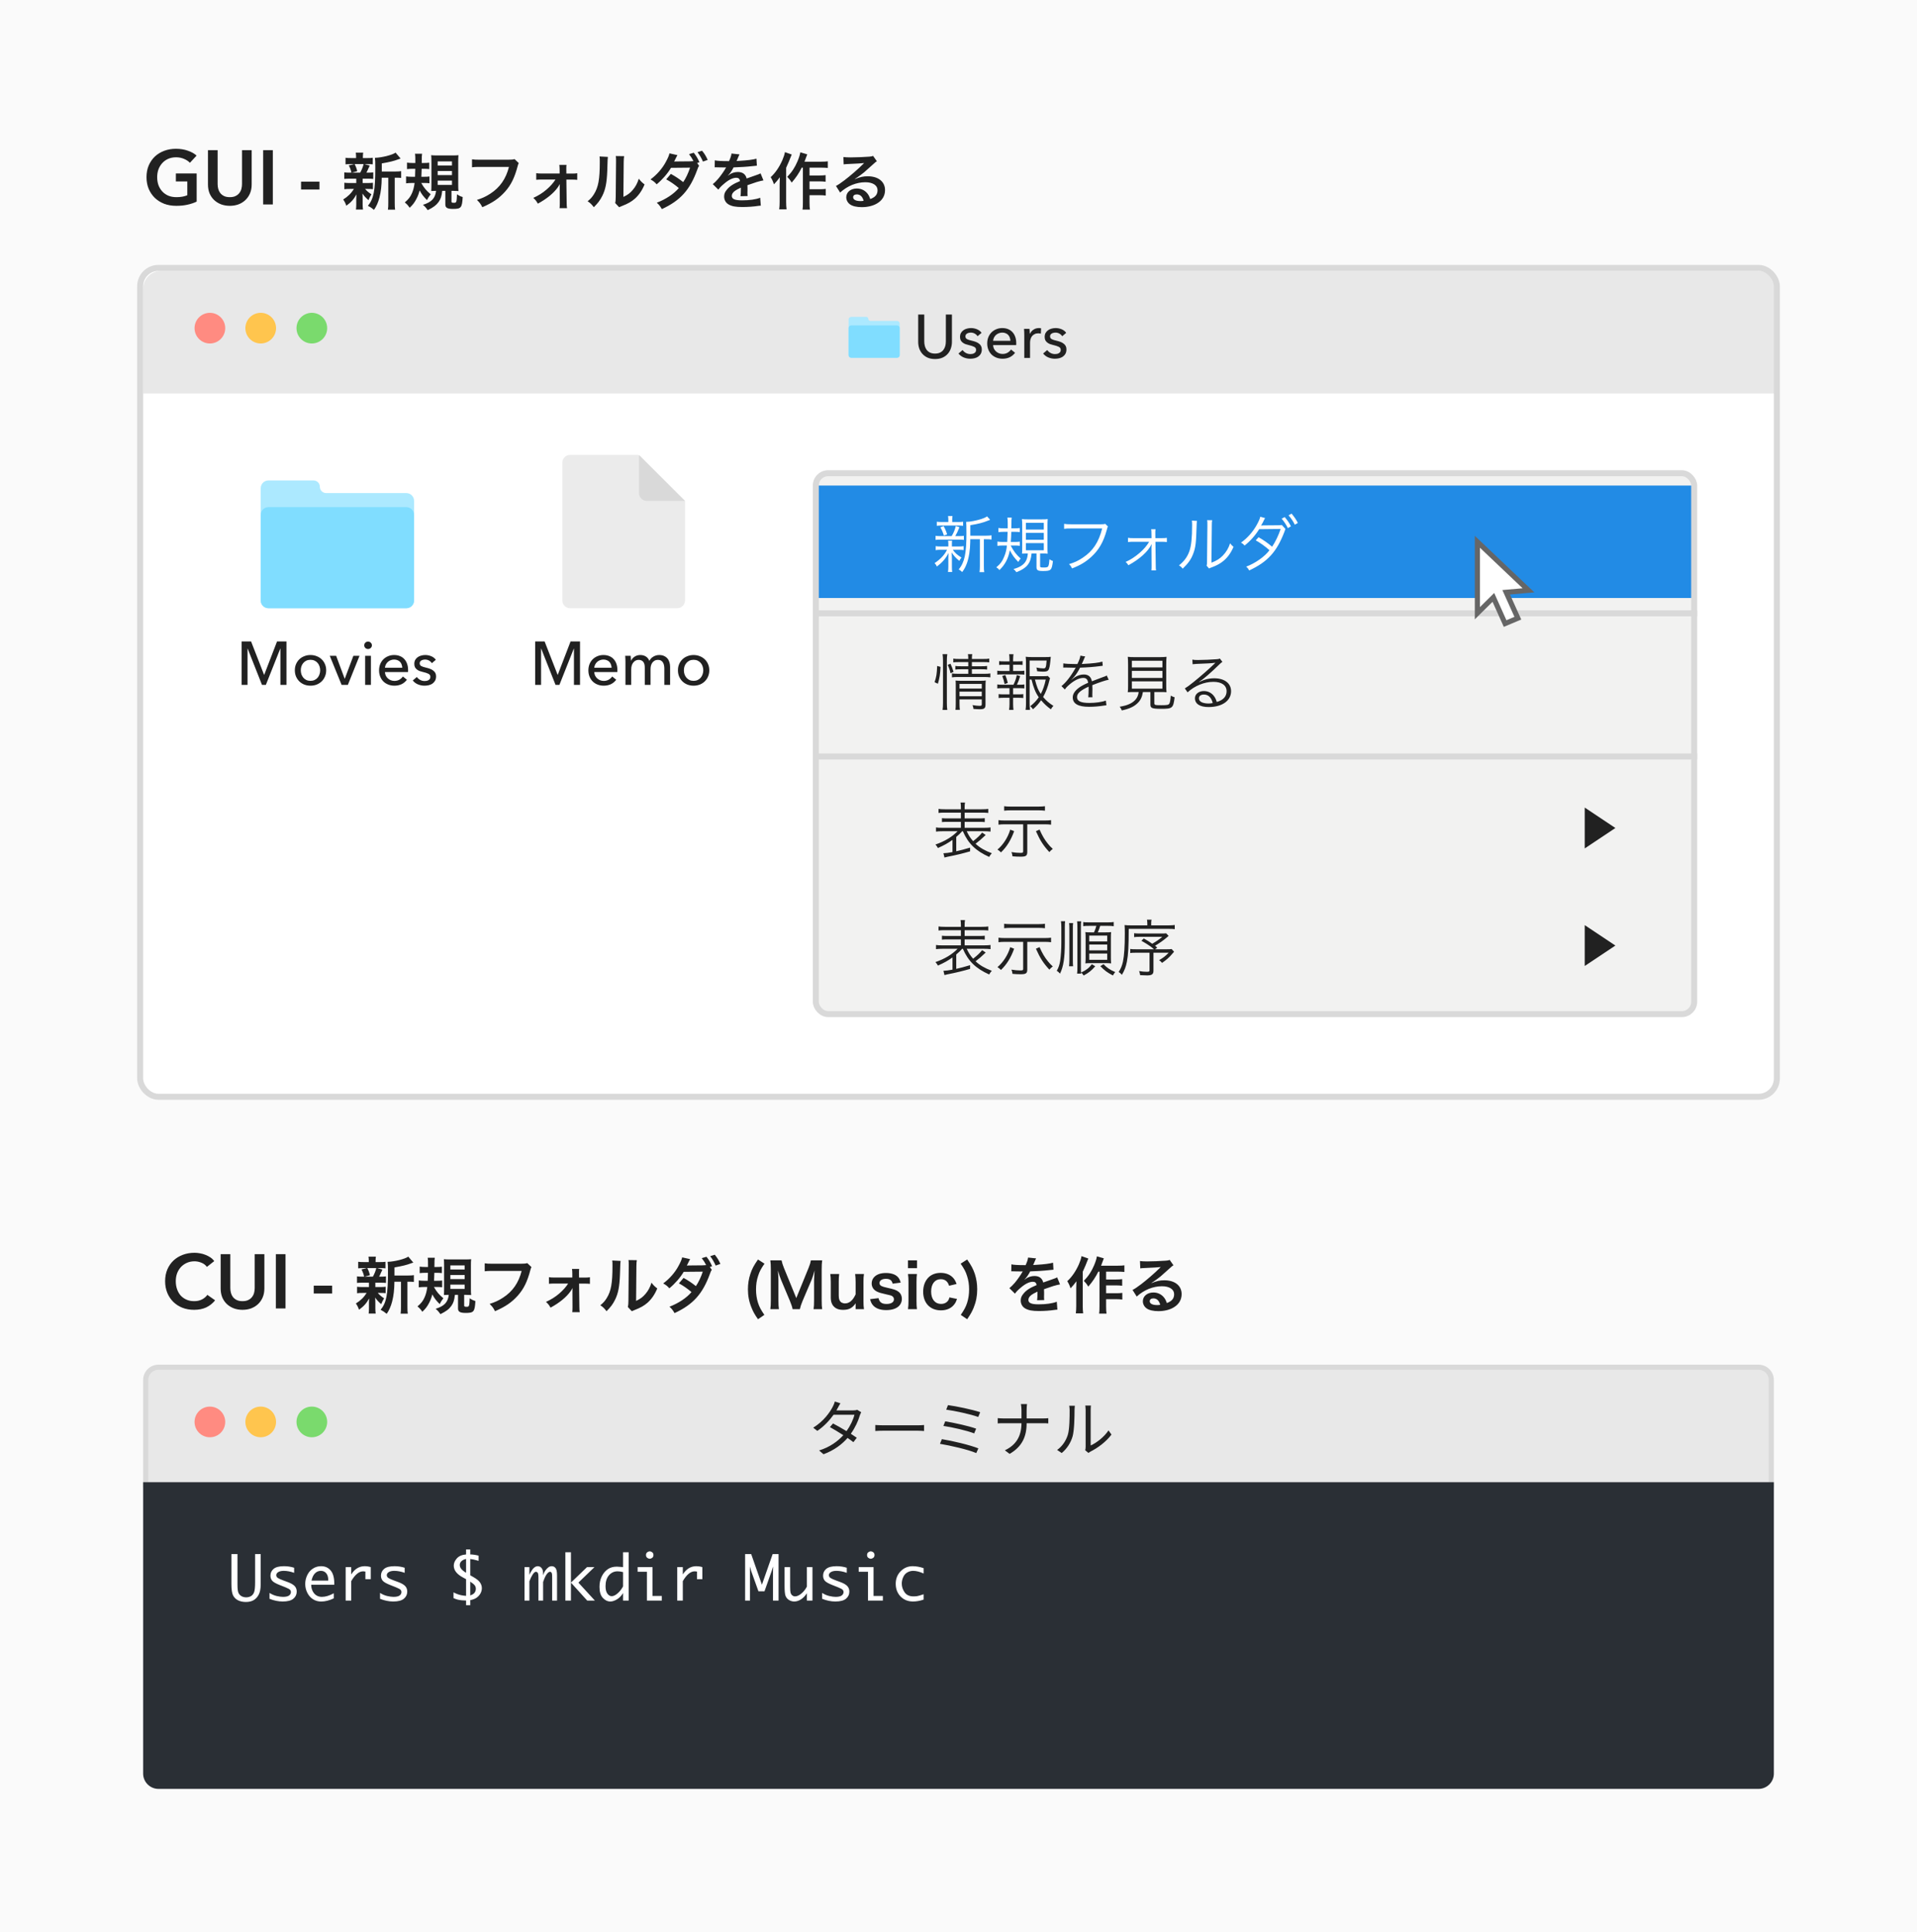 <svg width="375" height="378" viewBox="0 0 375 378" fill="none" xmlns="http://www.w3.org/2000/svg">
<rect width="375" height="378" fill="#FAFAFA"/>
<rect x="27.414" y="52.414" width="320.172" height="162.172" rx="3.586" fill="white"/>
<path d="M79.484 119H52.517C51.679 119 51 118.321 51 117.483V95.516C51 94.679 51.679 94 52.517 94H61.333C62.016 94 62.569 94.553 62.569 95.236C62.569 95.919 63.123 96.472 63.806 96.472H79.484C80.321 96.472 81 97.151 81 97.989V117.483C81 118.321 80.321 119 79.484 119Z" fill="#ACE9FF"/>
<path d="M51 100.736C51 99.899 51.679 99.22 52.517 99.22H79.484C80.321 99.22 81 99.899 81 100.736V117.483C81 118.321 80.321 119 79.484 119H52.517C51.679 119 51 118.321 51 117.483V100.736Z" fill="#80DDFF"/>
<path d="M51.66 132.032H51.684L54.192 125.504H56.04V134H54.852V126.896H54.828L52.008 134H51.252L48.444 126.896H48.42V134H47.268V125.504H49.116L51.66 132.032ZM63.808 131.144C63.808 131.584 63.728 131.988 63.568 132.356C63.416 132.724 63.2 133.044 62.92 133.316C62.648 133.58 62.324 133.788 61.948 133.94C61.572 134.084 61.168 134.156 60.736 134.156C60.304 134.156 59.9 134.084 59.524 133.94C59.148 133.788 58.824 133.58 58.552 133.316C58.28 133.044 58.064 132.724 57.904 132.356C57.752 131.988 57.676 131.584 57.676 131.144C57.676 130.704 57.752 130.304 57.904 129.944C58.064 129.576 58.28 129.26 58.552 128.996C58.824 128.732 59.148 128.528 59.524 128.384C59.9 128.232 60.304 128.156 60.736 128.156C61.168 128.156 61.572 128.232 61.948 128.384C62.324 128.528 62.648 128.732 62.92 128.996C63.2 129.26 63.416 129.576 63.568 129.944C63.728 130.304 63.808 130.704 63.808 131.144ZM62.632 131.144C62.632 130.872 62.588 130.612 62.5 130.364C62.42 130.116 62.3 129.9 62.14 129.716C61.98 129.524 61.78 129.372 61.54 129.26C61.308 129.148 61.04 129.092 60.736 129.092C60.432 129.092 60.16 129.148 59.92 129.26C59.688 129.372 59.492 129.524 59.332 129.716C59.172 129.9 59.048 130.116 58.96 130.364C58.88 130.612 58.84 130.872 58.84 131.144C58.84 131.416 58.88 131.676 58.96 131.924C59.048 132.172 59.172 132.392 59.332 132.584C59.492 132.776 59.688 132.928 59.92 133.04C60.16 133.152 60.432 133.208 60.736 133.208C61.04 133.208 61.308 133.152 61.54 133.04C61.78 132.928 61.98 132.776 62.14 132.584C62.3 132.392 62.42 132.172 62.5 131.924C62.588 131.676 62.632 131.416 62.632 131.144ZM68.048 134H66.824L64.508 128.312H65.756L67.424 132.788H67.448L69.128 128.312H70.328L68.048 134ZM72.559 134H71.431V128.312H72.559V134ZM72.751 126.26C72.751 126.468 72.675 126.64 72.523 126.776C72.379 126.912 72.203 126.98 71.995 126.98C71.787 126.98 71.611 126.912 71.467 126.776C71.323 126.632 71.251 126.46 71.251 126.26C71.251 126.052 71.323 125.88 71.467 125.744C71.611 125.6 71.787 125.528 71.995 125.528C72.203 125.528 72.379 125.6 72.523 125.744C72.675 125.88 72.751 126.052 72.751 126.26ZM78.689 130.652C78.681 130.428 78.641 130.22 78.569 130.028C78.505 129.828 78.405 129.656 78.269 129.512C78.141 129.368 77.977 129.256 77.777 129.176C77.585 129.088 77.357 129.044 77.093 129.044C76.853 129.044 76.625 129.088 76.409 129.176C76.201 129.256 76.017 129.368 75.857 129.512C75.705 129.656 75.577 129.828 75.473 130.028C75.377 130.22 75.321 130.428 75.305 130.652H78.689ZM79.829 131.108C79.829 131.172 79.829 131.236 79.829 131.3C79.829 131.364 79.825 131.428 79.817 131.492H75.305C75.313 131.732 75.365 131.96 75.461 132.176C75.565 132.384 75.701 132.568 75.869 132.728C76.037 132.88 76.229 133 76.445 133.088C76.669 133.176 76.905 133.22 77.153 133.22C77.537 133.22 77.869 133.136 78.149 132.968C78.429 132.8 78.649 132.596 78.809 132.356L79.601 132.992C79.297 133.392 78.937 133.688 78.521 133.88C78.113 134.064 77.657 134.156 77.153 134.156C76.721 134.156 76.321 134.084 75.953 133.94C75.585 133.796 75.269 133.596 75.005 133.34C74.741 133.076 74.533 132.76 74.381 132.392C74.229 132.024 74.153 131.616 74.153 131.168C74.153 130.728 74.225 130.324 74.369 129.956C74.521 129.58 74.729 129.26 74.993 128.996C75.257 128.732 75.569 128.528 75.929 128.384C76.289 128.232 76.677 128.156 77.093 128.156C77.509 128.156 77.885 128.224 78.221 128.36C78.565 128.496 78.853 128.692 79.085 128.948C79.325 129.204 79.509 129.516 79.637 129.884C79.765 130.244 79.829 130.652 79.829 131.108ZM84.476 129.752C84.348 129.544 84.168 129.376 83.936 129.248C83.704 129.112 83.444 129.044 83.156 129.044C83.028 129.044 82.9 129.06 82.772 129.092C82.644 129.116 82.528 129.16 82.424 129.224C82.328 129.28 82.248 129.356 82.184 129.452C82.128 129.54 82.1 129.652 82.1 129.788C82.1 130.028 82.208 130.208 82.424 130.328C82.64 130.44 82.964 130.544 83.396 130.64C83.668 130.704 83.92 130.78 84.152 130.868C84.384 130.956 84.584 131.068 84.752 131.204C84.928 131.332 85.064 131.488 85.16 131.672C85.256 131.856 85.304 132.072 85.304 132.32C85.304 132.656 85.24 132.94 85.112 133.172C84.984 133.404 84.812 133.596 84.596 133.748C84.388 133.892 84.148 133.996 83.876 134.06C83.604 134.124 83.324 134.156 83.036 134.156C82.604 134.156 82.18 134.072 81.764 133.904C81.356 133.736 81.016 133.48 80.744 133.136L81.548 132.452C81.7 132.676 81.908 132.864 82.172 133.016C82.444 133.168 82.74 133.244 83.06 133.244C83.204 133.244 83.34 133.232 83.468 133.208C83.604 133.176 83.724 133.128 83.828 133.064C83.94 133 84.028 132.916 84.092 132.812C84.156 132.708 84.188 132.576 84.188 132.416C84.188 132.152 84.06 131.956 83.804 131.828C83.556 131.7 83.188 131.58 82.7 131.468C82.508 131.42 82.312 131.364 82.112 131.3C81.92 131.228 81.744 131.132 81.584 131.012C81.424 130.892 81.292 130.744 81.188 130.568C81.092 130.384 81.044 130.16 81.044 129.896C81.044 129.592 81.104 129.332 81.224 129.116C81.352 128.892 81.516 128.712 81.716 128.576C81.916 128.432 82.144 128.328 82.4 128.264C82.656 128.192 82.92 128.156 83.192 128.156C83.6 128.156 83.992 128.236 84.368 128.396C84.752 128.556 85.048 128.788 85.256 129.092L84.476 129.752Z" fill="#212121"/>
<path fill-rule="evenodd" clip-rule="evenodd" d="M111.525 89C110.683 89 110 89.683 110 90.525V117.475C110 118.317 110.683 119 111.525 119H132.475C133.317 119 134 118.317 134 117.475V90.525C134 90.52 134 90.516 134 90.511V98.026L124.831 89H111.525Z" fill="#EBEBEB"/>
<path d="M125 89L134 98L126.525 98C125.683 98 125 97.317 125 96.475L125 89Z" fill="#D9D9D9"/>
<path d="M109.082 132.032H109.106L111.614 125.504H113.462V134H112.274V126.896H112.25L109.43 134H108.674L105.866 126.896H105.842V134H104.69V125.504H106.538L109.082 132.032ZM119.634 130.652C119.626 130.428 119.586 130.22 119.514 130.028C119.45 129.828 119.35 129.656 119.214 129.512C119.086 129.368 118.922 129.256 118.722 129.176C118.53 129.088 118.302 129.044 118.038 129.044C117.798 129.044 117.57 129.088 117.354 129.176C117.146 129.256 116.962 129.368 116.802 129.512C116.65 129.656 116.522 129.828 116.418 130.028C116.322 130.22 116.266 130.428 116.25 130.652H119.634ZM120.774 131.108C120.774 131.172 120.774 131.236 120.774 131.3C120.774 131.364 120.77 131.428 120.762 131.492H116.25C116.258 131.732 116.31 131.96 116.406 132.176C116.51 132.384 116.646 132.568 116.814 132.728C116.982 132.88 117.174 133 117.39 133.088C117.614 133.176 117.85 133.22 118.098 133.22C118.482 133.22 118.814 133.136 119.094 132.968C119.374 132.8 119.594 132.596 119.754 132.356L120.546 132.992C120.242 133.392 119.882 133.688 119.466 133.88C119.058 134.064 118.602 134.156 118.098 134.156C117.666 134.156 117.266 134.084 116.898 133.94C116.53 133.796 116.214 133.596 115.95 133.34C115.686 133.076 115.478 132.76 115.326 132.392C115.174 132.024 115.098 131.616 115.098 131.168C115.098 130.728 115.17 130.324 115.314 129.956C115.466 129.58 115.674 129.26 115.938 128.996C116.202 128.732 116.514 128.528 116.874 128.384C117.234 128.232 117.622 128.156 118.038 128.156C118.454 128.156 118.83 128.224 119.166 128.36C119.51 128.496 119.798 128.692 120.03 128.948C120.27 129.204 120.454 129.516 120.582 129.884C120.71 130.244 120.774 130.652 120.774 131.108ZM123.453 129.248C123.597 128.944 123.825 128.688 124.137 128.48C124.457 128.264 124.833 128.156 125.265 128.156C125.649 128.156 125.993 128.244 126.297 128.42C126.609 128.596 126.853 128.888 127.029 129.296C127.221 128.928 127.489 128.648 127.833 128.456C128.177 128.256 128.553 128.156 128.961 128.156C129.329 128.156 129.645 128.22 129.909 128.348C130.173 128.468 130.393 128.632 130.569 128.84C130.745 129.048 130.873 129.292 130.953 129.572C131.041 129.852 131.085 130.152 131.085 130.472V134H129.957V130.844C129.957 130.612 129.937 130.392 129.897 130.184C129.857 129.976 129.789 129.792 129.693 129.632C129.597 129.472 129.469 129.344 129.309 129.248C129.149 129.152 128.945 129.104 128.697 129.104C128.441 129.104 128.221 129.16 128.037 129.272C127.853 129.376 127.701 129.516 127.581 129.692C127.469 129.86 127.385 130.052 127.329 130.268C127.281 130.484 127.257 130.704 127.257 130.928V134H126.129V130.616C126.129 130.392 126.109 130.188 126.069 130.004C126.029 129.82 125.961 129.664 125.865 129.536C125.769 129.4 125.645 129.296 125.493 129.224C125.341 129.144 125.153 129.104 124.929 129.104C124.513 129.104 124.165 129.276 123.885 129.62C123.613 129.956 123.477 130.408 123.477 130.976V134H122.349V129.536C122.349 129.384 122.345 129.188 122.337 128.948C122.329 128.708 122.317 128.496 122.301 128.312H123.369C123.385 128.456 123.397 128.62 123.405 128.804C123.413 128.98 123.417 129.128 123.417 129.248H123.453ZM138.75 131.144C138.75 131.584 138.67 131.988 138.51 132.356C138.358 132.724 138.142 133.044 137.862 133.316C137.59 133.58 137.266 133.788 136.89 133.94C136.514 134.084 136.11 134.156 135.678 134.156C135.246 134.156 134.842 134.084 134.466 133.94C134.09 133.788 133.766 133.58 133.494 133.316C133.222 133.044 133.006 132.724 132.846 132.356C132.694 131.988 132.618 131.584 132.618 131.144C132.618 130.704 132.694 130.304 132.846 129.944C133.006 129.576 133.222 129.26 133.494 128.996C133.766 128.732 134.09 128.528 134.466 128.384C134.842 128.232 135.246 128.156 135.678 128.156C136.11 128.156 136.514 128.232 136.89 128.384C137.266 128.528 137.59 128.732 137.862 128.996C138.142 129.26 138.358 129.576 138.51 129.944C138.67 130.304 138.75 130.704 138.75 131.144ZM137.574 131.144C137.574 130.872 137.53 130.612 137.442 130.364C137.362 130.116 137.242 129.9 137.082 129.716C136.922 129.524 136.722 129.372 136.482 129.26C136.25 129.148 135.982 129.092 135.678 129.092C135.374 129.092 135.102 129.148 134.862 129.26C134.63 129.372 134.434 129.524 134.274 129.716C134.114 129.9 133.99 130.116 133.902 130.364C133.822 130.612 133.782 130.872 133.782 131.144C133.782 131.416 133.822 131.676 133.902 131.924C133.99 132.172 134.114 132.392 134.274 132.584C134.434 132.776 134.63 132.928 134.862 133.04C135.102 133.152 135.374 133.208 135.678 133.208C135.982 133.208 136.25 133.152 136.482 133.04C136.722 132.928 136.922 132.776 137.082 132.584C137.242 132.392 137.362 132.172 137.442 131.924C137.53 131.676 137.574 131.416 137.574 131.144Z" fill="#212121"/>
<path d="M28 56.516C28 54.574 29.574 53 31.516 53H343.859C345.801 53 347.375 54.574 347.375 56.516V77H28V56.516Z" fill="#E8E8E8"/>
<circle cx="41.058" cy="64.205" r="3" fill="#FF8B81"/>
<circle cx="51" cy="64.203" r="3" fill="#FFC54E"/>
<circle cx="61" cy="64.203" r="3" fill="#7ADA6D"/>
<path d="M182.915 70.247C182.355 70.247 181.867 70.155 181.451 69.971C181.035 69.779 180.691 69.527 180.419 69.215C180.147 68.903 179.943 68.547 179.807 68.147C179.679 67.739 179.615 67.319 179.615 66.887V61.535H180.803V66.815C180.803 67.103 180.839 67.391 180.911 67.679C180.983 67.959 181.099 68.211 181.259 68.435C181.427 68.659 181.643 68.839 181.907 68.975C182.179 69.111 182.515 69.179 182.915 69.179C183.307 69.179 183.639 69.111 183.911 68.975C184.183 68.839 184.399 68.659 184.559 68.435C184.727 68.211 184.847 67.959 184.919 67.679C184.991 67.391 185.027 67.103 185.027 66.815V61.535H186.215V66.887C186.215 67.319 186.147 67.739 186.011 68.147C185.883 68.547 185.683 68.903 185.411 69.215C185.139 69.527 184.795 69.779 184.379 69.971C183.963 70.155 183.475 70.247 182.915 70.247ZM191.23 65.783C191.102 65.575 190.922 65.407 190.69 65.279C190.458 65.143 190.198 65.075 189.91 65.075C189.782 65.075 189.654 65.091 189.526 65.123C189.398 65.147 189.282 65.191 189.178 65.255C189.082 65.311 189.002 65.387 188.938 65.483C188.882 65.571 188.854 65.683 188.854 65.819C188.854 66.059 188.962 66.239 189.178 66.359C189.394 66.471 189.718 66.575 190.15 66.671C190.422 66.735 190.674 66.811 190.906 66.899C191.138 66.987 191.338 67.099 191.506 67.235C191.682 67.363 191.818 67.519 191.914 67.703C192.01 67.887 192.058 68.103 192.058 68.351C192.058 68.687 191.994 68.971 191.866 69.203C191.738 69.435 191.566 69.627 191.35 69.779C191.142 69.923 190.902 70.027 190.63 70.091C190.358 70.155 190.078 70.187 189.79 70.187C189.358 70.187 188.934 70.103 188.518 69.935C188.11 69.767 187.77 69.511 187.498 69.167L188.302 68.483C188.454 68.707 188.662 68.895 188.926 69.047C189.198 69.199 189.494 69.275 189.814 69.275C189.958 69.275 190.094 69.263 190.222 69.239C190.358 69.207 190.478 69.159 190.582 69.095C190.694 69.031 190.782 68.947 190.846 68.843C190.91 68.739 190.942 68.607 190.942 68.447C190.942 68.183 190.814 67.987 190.558 67.859C190.31 67.731 189.942 67.611 189.454 67.499C189.262 67.451 189.066 67.395 188.866 67.331C188.674 67.259 188.498 67.163 188.338 67.043C188.178 66.923 188.046 66.775 187.942 66.599C187.846 66.415 187.798 66.191 187.798 65.927C187.798 65.623 187.858 65.363 187.978 65.147C188.106 64.923 188.27 64.743 188.47 64.607C188.67 64.463 188.898 64.359 189.154 64.295C189.41 64.223 189.674 64.187 189.946 64.187C190.354 64.187 190.746 64.267 191.122 64.427C191.506 64.587 191.802 64.819 192.01 65.123L191.23 65.783ZM197.654 66.683C197.646 66.459 197.606 66.251 197.534 66.059C197.47 65.859 197.37 65.687 197.234 65.543C197.106 65.399 196.942 65.287 196.742 65.207C196.55 65.119 196.322 65.075 196.058 65.075C195.818 65.075 195.59 65.119 195.374 65.207C195.166 65.287 194.982 65.399 194.822 65.543C194.67 65.687 194.542 65.859 194.438 66.059C194.342 66.251 194.286 66.459 194.27 66.683H197.654ZM198.794 67.139C198.794 67.203 198.794 67.267 198.794 67.331C198.794 67.395 198.79 67.459 198.782 67.523H194.27C194.278 67.763 194.33 67.991 194.426 68.207C194.53 68.415 194.666 68.599 194.834 68.759C195.002 68.911 195.194 69.031 195.41 69.119C195.634 69.207 195.87 69.251 196.118 69.251C196.502 69.251 196.834 69.167 197.114 68.999C197.394 68.831 197.614 68.627 197.774 68.387L198.566 69.023C198.262 69.423 197.902 69.719 197.486 69.911C197.078 70.095 196.622 70.187 196.118 70.187C195.686 70.187 195.286 70.115 194.918 69.971C194.55 69.827 194.234 69.627 193.97 69.371C193.706 69.107 193.498 68.791 193.346 68.423C193.194 68.055 193.118 67.647 193.118 67.199C193.118 66.759 193.19 66.355 193.334 65.987C193.486 65.611 193.694 65.291 193.958 65.027C194.222 64.763 194.534 64.559 194.894 64.415C195.254 64.263 195.642 64.187 196.058 64.187C196.474 64.187 196.85 64.255 197.186 64.391C197.53 64.527 197.818 64.723 198.05 64.979C198.29 65.235 198.474 65.547 198.602 65.915C198.73 66.275 198.794 66.683 198.794 67.139ZM200.368 65.567C200.368 65.415 200.364 65.219 200.356 64.979C200.348 64.739 200.336 64.527 200.32 64.343H201.388C201.404 64.487 201.416 64.655 201.424 64.847C201.432 65.031 201.436 65.183 201.436 65.303H201.472C201.632 64.967 201.864 64.699 202.168 64.499C202.48 64.291 202.828 64.187 203.212 64.187C203.388 64.187 203.536 64.203 203.656 64.235L203.608 65.279C203.448 65.239 203.276 65.219 203.092 65.219C202.82 65.219 202.584 65.271 202.384 65.375C202.184 65.471 202.016 65.603 201.88 65.771C201.752 65.939 201.656 66.135 201.592 66.359C201.528 66.575 201.496 66.803 201.496 67.043V70.031H200.368V65.567ZM207.788 65.783C207.66 65.575 207.48 65.407 207.248 65.279C207.016 65.143 206.756 65.075 206.468 65.075C206.34 65.075 206.212 65.091 206.084 65.123C205.956 65.147 205.84 65.191 205.736 65.255C205.64 65.311 205.56 65.387 205.496 65.483C205.44 65.571 205.412 65.683 205.412 65.819C205.412 66.059 205.52 66.239 205.736 66.359C205.952 66.471 206.276 66.575 206.708 66.671C206.98 66.735 207.232 66.811 207.464 66.899C207.696 66.987 207.896 67.099 208.064 67.235C208.24 67.363 208.376 67.519 208.472 67.703C208.568 67.887 208.616 68.103 208.616 68.351C208.616 68.687 208.552 68.971 208.424 69.203C208.296 69.435 208.124 69.627 207.908 69.779C207.7 69.923 207.46 70.027 207.188 70.091C206.916 70.155 206.636 70.187 206.348 70.187C205.916 70.187 205.492 70.103 205.076 69.935C204.668 69.767 204.328 69.511 204.056 69.167L204.86 68.483C205.012 68.707 205.22 68.895 205.484 69.047C205.756 69.199 206.052 69.275 206.372 69.275C206.516 69.275 206.652 69.263 206.78 69.239C206.916 69.207 207.036 69.159 207.14 69.095C207.252 69.031 207.34 68.947 207.404 68.843C207.468 68.739 207.5 68.607 207.5 68.447C207.5 68.183 207.372 67.987 207.116 67.859C206.868 67.731 206.5 67.611 206.012 67.499C205.82 67.451 205.624 67.395 205.424 67.331C205.232 67.259 205.056 67.163 204.896 67.043C204.736 66.923 204.604 66.775 204.5 66.599C204.404 66.415 204.356 66.191 204.356 65.927C204.356 65.623 204.416 65.363 204.536 65.147C204.664 64.923 204.828 64.743 205.028 64.607C205.228 64.463 205.456 64.359 205.712 64.295C205.968 64.223 206.232 64.187 206.504 64.187C206.912 64.187 207.304 64.267 207.68 64.427C208.064 64.587 208.36 64.819 208.568 65.123L207.788 65.783Z" fill="#212121"/>
<path d="M175.488 70H166.512C166.229 70 166 69.771 166 69.488V62.512C166 62.229 166.229 62 166.512 62H169.461C169.679 62 169.857 62.177 169.857 62.396C169.857 62.614 170.034 62.791 170.252 62.791H175.488C175.771 62.791 176 63.021 176 63.303V69.488C176 69.771 175.771 70 175.488 70Z" fill="#ACE9FF"/>
<path d="M166 64.183C166 63.9 166.229 63.67 166.512 63.67H175.488C175.771 63.67 176 63.9 176 64.183V69.488C176 69.771 175.771 70 175.488 70H166.512C166.229 70 166 69.771 166 69.488V64.183Z" fill="#80DDFF"/>
<rect x="159.586" y="92.586" width="171.828" height="105.828" rx="2.414" fill="#F2F2F1"/>
<path d="M186.326 166.712C185.582 166.856 185.078 166.916 184.55 166.94L184.754 167.78C184.91 167.732 185.126 167.684 185.318 167.636C187.094 167.288 188.21 167.012 189.77 166.568V165.836C188.546 166.196 188.03 166.34 187.058 166.556V163.748C187.634 163.256 187.742 163.148 188.222 162.632H188.354C189.41 165.056 190.85 166.46 193.502 167.66C193.646 167.396 193.79 167.18 194.018 166.94C192.65 166.424 191.69 165.872 190.838 165.08C191.51 164.576 192.074 164.084 192.578 163.592C192.734 163.436 192.734 163.436 192.818 163.364L192.122 162.896C191.738 163.4 191.15 163.964 190.358 164.576C189.77 163.892 189.506 163.484 189.11 162.632H192.458C192.974 162.632 193.394 162.656 193.766 162.704V161.888C193.466 161.936 193.094 161.96 192.458 161.96H188.702V160.796H191.366C192.086 160.796 192.35 160.808 192.638 160.844V160.076C192.35 160.112 192.074 160.124 191.366 160.124H188.702V158.996H192.026C192.626 158.996 192.986 159.008 193.322 159.056V158.264C192.998 158.312 192.614 158.336 192.002 158.336H188.702V158.06C188.702 157.568 188.714 157.34 188.773 157.016H187.898C187.946 157.304 187.97 157.544 187.97 158.06V158.336H184.886C184.286 158.336 183.902 158.312 183.59 158.264V159.056C183.902 159.008 184.274 158.996 184.862 158.996H187.97V160.124H185.486C184.814 160.124 184.538 160.112 184.262 160.076V160.844C184.526 160.808 184.802 160.796 185.486 160.796H187.97V161.96H184.43C183.746 161.96 183.41 161.948 183.098 161.888V162.704C183.458 162.656 183.89 162.632 184.43 162.632H187.322C186.242 163.748 184.802 164.612 182.99 165.236C183.242 165.524 183.362 165.692 183.47 165.92C184.754 165.344 185.378 164.996 186.326 164.324V166.712ZM200.15 161.276V166.568C200.15 166.82 200.066 166.868 199.574 166.868C199.046 166.868 198.518 166.82 197.858 166.712C197.978 167.036 198.026 167.192 198.062 167.54C198.554 167.588 199.178 167.612 199.646 167.612C200.714 167.612 200.954 167.432 200.954 166.652V161.276H204.362C204.866 161.276 205.25 161.3 205.61 161.348V160.46C205.262 160.508 204.89 160.532 204.35 160.532H196.586C196.021 160.532 195.674 160.508 195.326 160.46V161.348C195.698 161.3 196.058 161.276 196.574 161.276H200.15ZM204.41 157.736C204.062 157.784 203.678 157.808 203.162 157.808H197.69C197.138 157.808 196.778 157.784 196.43 157.736V158.612C196.814 158.564 197.222 158.54 197.678 158.54H203.15C203.642 158.54 204.038 158.564 204.41 158.612V157.736ZM197.618 162.32C197.186 163.82 196.226 165.308 195.122 166.22C195.434 166.412 195.554 166.52 195.806 166.772C196.922 165.716 197.75 164.384 198.386 162.62L197.618 162.32ZM202.646 162.62C203.486 164.492 204.086 165.428 205.274 166.712C205.526 166.424 205.694 166.268 205.946 166.088C205.526 165.704 205.298 165.464 204.998 165.092C204.326 164.252 203.918 163.568 203.354 162.308L202.646 162.62Z" fill="#212121"/>
<path d="M186.326 189.712C185.582 189.856 185.078 189.916 184.55 189.94L184.754 190.78C184.91 190.732 185.126 190.684 185.318 190.636C187.094 190.288 188.21 190.012 189.77 189.568V188.836C188.546 189.196 188.03 189.34 187.058 189.556V186.748C187.634 186.256 187.742 186.148 188.222 185.632H188.354C189.41 188.056 190.85 189.46 193.502 190.66C193.646 190.396 193.79 190.18 194.018 189.94C192.65 189.424 191.69 188.872 190.838 188.08C191.51 187.576 192.074 187.084 192.578 186.592C192.734 186.436 192.734 186.436 192.818 186.364L192.122 185.896C191.738 186.4 191.15 186.964 190.358 187.576C189.77 186.892 189.506 186.484 189.11 185.632H192.458C192.974 185.632 193.394 185.656 193.766 185.704V184.888C193.466 184.936 193.094 184.96 192.458 184.96H188.702V183.796H191.366C192.086 183.796 192.35 183.808 192.638 183.844V183.076C192.35 183.112 192.074 183.124 191.366 183.124H188.702V181.996H192.026C192.626 181.996 192.986 182.008 193.322 182.056V181.264C192.998 181.312 192.614 181.336 192.002 181.336H188.702V181.06C188.702 180.568 188.714 180.34 188.773 180.016H187.898C187.946 180.304 187.97 180.544 187.97 181.06V181.336H184.886C184.286 181.336 183.902 181.312 183.59 181.264V182.056C183.902 182.008 184.274 181.996 184.862 181.996H187.97V183.124H185.486C184.814 183.124 184.538 183.112 184.262 183.076V183.844C184.526 183.808 184.802 183.796 185.486 183.796H187.97V184.96H184.43C183.746 184.96 183.41 184.948 183.098 184.888V185.704C183.458 185.656 183.89 185.632 184.43 185.632H187.322C186.242 186.748 184.802 187.612 182.99 188.236C183.242 188.524 183.362 188.692 183.47 188.92C184.754 188.344 185.378 187.996 186.326 187.324V189.712ZM200.15 184.276V189.568C200.15 189.82 200.066 189.868 199.574 189.868C199.046 189.868 198.518 189.82 197.858 189.712C197.978 190.036 198.026 190.192 198.062 190.54C198.554 190.588 199.178 190.612 199.646 190.612C200.714 190.612 200.954 190.432 200.954 189.652V184.276H204.362C204.866 184.276 205.25 184.3 205.61 184.348V183.46C205.262 183.508 204.89 183.532 204.35 183.532H196.586C196.021 183.532 195.674 183.508 195.326 183.46V184.348C195.698 184.3 196.058 184.276 196.574 184.276H200.15ZM204.41 180.736C204.062 180.784 203.678 180.808 203.162 180.808H197.69C197.138 180.808 196.778 180.784 196.43 180.736V181.612C196.814 181.564 197.222 181.54 197.678 181.54H203.15C203.642 181.54 204.038 181.564 204.41 181.612V180.736ZM197.618 185.32C197.186 186.82 196.226 188.308 195.122 189.22C195.434 189.412 195.554 189.52 195.806 189.772C196.922 188.716 197.75 187.384 198.386 185.62L197.618 185.32ZM202.646 185.62C203.486 187.492 204.086 188.428 205.274 189.712C205.526 189.424 205.694 189.268 205.946 189.088C205.526 188.704 205.298 188.464 204.998 188.092C204.326 187.252 203.918 186.568 203.354 185.308L202.646 185.62ZM214.466 181.144C214.358 181.552 214.214 181.984 214.01 182.416H213.362C212.846 182.416 212.63 182.404 212.318 182.368C212.354 182.692 212.366 183.016 212.366 183.496V187.384C212.366 187.828 212.354 188.164 212.318 188.488C212.654 188.452 212.93 188.44 213.362 188.44H216.314C216.746 188.44 216.986 188.452 217.358 188.488C217.322 188.152 217.31 187.828 217.31 187.348V183.46C217.31 182.968 217.322 182.692 217.358 182.368C217.106 182.404 216.806 182.416 216.254 182.416H214.754C214.91 182.08 215.09 181.588 215.222 181.144H216.698C217.262 181.144 217.55 181.156 217.862 181.216V180.388C217.598 180.436 217.262 180.46 216.698 180.46H213.062C212.402 180.46 212.138 180.448 211.898 180.4V181.204C212.174 181.156 212.414 181.144 213.062 181.144H214.466ZM213.074 183.052H216.59V184.192H213.074V183.052ZM213.074 184.804H216.59V185.944H213.074V184.804ZM213.074 186.556H216.59V187.792H213.074V186.556ZM207.542 180.244C207.59 180.604 207.614 180.868 207.614 181.456V184.396C207.614 185.728 207.53 186.964 207.398 187.924C207.278 188.74 207.086 189.292 206.726 189.94C207.002 190.12 207.026 190.144 207.362 190.492C208.034 189.112 208.298 187.42 208.298 184.444V181.456C208.298 180.796 208.31 180.544 208.358 180.244H207.542ZM209.138 180.604C209.174 180.94 209.186 181.144 209.186 181.84V187.84C209.186 188.392 209.162 188.692 209.126 189.052H209.918C209.882 188.752 209.87 188.428 209.87 187.852V181.84C209.87 181.12 209.87 180.892 209.918 180.604H209.138ZM210.698 180.256C210.746 180.58 210.758 180.868 210.758 181.672V189.064C210.758 189.904 210.746 190.18 210.698 190.492H211.49C211.454 190.192 211.442 189.916 211.442 189.064V181.672C211.442 180.82 211.454 180.568 211.502 180.256H210.698ZM215.246 189.028C216.074 189.892 216.602 190.276 217.706 190.852C217.838 190.6 217.994 190.372 218.162 190.192C217.106 189.736 216.566 189.364 215.87 188.644L215.246 189.028ZM213.59 188.656C212.99 189.424 212.462 189.832 211.478 190.276C211.682 190.444 211.814 190.6 211.982 190.864C213.002 190.312 213.518 189.892 214.25 189.052L213.59 188.656ZM223.274 184.06C224.51 184.768 225.17 185.212 225.746 185.728H222.302C221.678 185.728 221.39 185.716 221.102 185.668V186.46C221.39 186.412 221.69 186.4 222.278 186.4H224.87V189.832C224.87 190.072 224.762 190.132 224.378 190.132C223.862 190.132 223.406 190.096 222.83 189.988C222.938 190.264 222.986 190.468 223.034 190.792C223.526 190.816 224.03 190.84 224.414 190.84C225.314 190.84 225.638 190.6 225.638 189.952V186.4H228.614C227.954 187.084 227.642 187.324 226.742 187.864C226.97 188.008 227.126 188.152 227.318 188.392C228.17 187.804 228.746 187.3 229.274 186.664C229.514 186.376 229.562 186.316 229.67 186.208L229.19 185.68C228.998 185.716 228.674 185.728 228.158 185.728H225.95L226.382 185.404C226.166 185.224 226.106 185.164 225.95 185.044C226.79 184.54 227.666 183.928 228.206 183.448C228.47 183.22 228.47 183.22 228.602 183.112L228.122 182.608C227.93 182.632 227.63 182.644 227.15 182.644H222.998C222.422 182.644 222.182 182.632 221.858 182.584V183.352C222.182 183.304 222.47 183.292 222.974 183.292H227.366C226.742 183.82 226.202 184.18 225.398 184.648C224.858 184.264 224.546 184.06 223.754 183.616L223.274 184.06ZM224.438 181.048H221.306C220.706 181.048 220.358 181.036 219.986 180.988C220.021 181.444 220.034 181.816 220.034 182.632C220.034 185.2 219.914 186.964 219.674 188.128C219.494 188.932 219.278 189.484 218.833 190.168C219.158 190.384 219.302 190.516 219.458 190.732C219.986 189.856 220.238 189.184 220.442 188.152C220.706 186.796 220.79 185.224 220.802 181.732H228.578C229.202 181.732 229.502 181.744 229.802 181.792V180.976C229.466 181.024 229.106 181.048 228.566 181.048H225.194V180.736C225.194 180.352 225.206 180.148 225.266 179.944H224.366C224.414 180.16 224.438 180.364 224.438 180.724V181.048Z" fill="#212121"/>
<path d="M189.412 129.54V130.356H187.984C187.48 130.356 187.192 130.344 186.88 130.296V131.004C187.228 130.956 187.492 130.944 187.972 130.944H189.412V131.832H187.444C186.856 131.832 186.52 131.808 186.22 131.76V132.528C186.532 132.48 186.88 132.456 187.444 132.456H192.544C192.976 132.456 193.348 132.48 193.732 132.528V131.76C193.432 131.808 193.084 131.832 192.544 131.832H190.12V130.944H191.98C192.472 130.944 192.772 130.956 193.096 131.004V130.296C192.784 130.344 192.508 130.356 191.992 130.356H190.12V129.54H192.352C192.892 129.54 193.192 129.552 193.516 129.6V128.856C193.192 128.916 192.94 128.928 192.34 128.928H190.12C190.12 128.448 190.132 128.304 190.192 127.992H189.34C189.4 128.304 189.412 128.46 189.412 128.928H187.624C187.06 128.928 186.796 128.916 186.484 128.856V129.6C186.796 129.552 187.072 129.54 187.612 129.54H189.412ZM187.696 136.836H192.052V137.772C192.052 138.048 191.98 138.096 191.584 138.096C191.248 138.096 190.792 138.048 190.24 137.952C190.348 138.216 190.396 138.396 190.432 138.708C190.948 138.744 191.332 138.768 191.656 138.768C192.556 138.768 192.784 138.576 192.784 137.832V134.424C192.784 133.8 192.796 133.428 192.832 133.14C192.592 133.188 192.292 133.2 191.728 133.2H188.044C187.588 133.2 187.228 133.188 186.928 133.152C186.964 133.476 186.964 133.644 186.964 134.196V137.58C186.964 138.228 186.952 138.564 186.904 138.876H187.768C187.72 138.576 187.696 138.204 187.696 137.58V136.836ZM187.696 136.224V135.324H192.052V136.224H187.696ZM187.696 134.724V133.812H192.052V134.724H187.696ZM183.472 133.776C183.82 132.552 183.904 132.012 183.988 130.476L183.328 130.296C183.256 131.928 183.184 132.348 182.824 133.476L183.472 133.776ZM185.308 138.9C185.248 138.492 185.224 138.048 185.224 137.532V129.204C185.224 128.736 185.248 128.376 185.308 127.992H184.384C184.444 128.4 184.468 128.748 184.468 129.204V137.52C184.468 138.012 184.444 138.516 184.384 138.9H185.308ZM186.532 131.448C186.316 130.776 186.16 130.356 185.932 129.864L185.392 130.092C185.656 130.656 185.8 131.064 185.944 131.724L186.532 131.448ZM201.784 132.96C202.192 134.592 202.576 135.54 203.2 136.416C202.756 137.076 202.252 137.604 201.532 138.168C201.772 138.384 201.904 138.528 202.072 138.768C202.744 138.18 203.176 137.7 203.656 137.004C204.304 137.76 204.784 138.204 205.576 138.78C205.72 138.516 205.84 138.336 206.068 138.108C205.156 137.52 204.688 137.112 204.052 136.368C204.568 135.468 205 134.328 205.264 133.188C205.336 132.912 205.348 132.84 205.408 132.696L204.976 132.252C204.784 132.288 204.52 132.3 204.016 132.3H201.412V129.24H204.736C204.628 130.62 204.568 130.776 204.112 130.776C203.764 130.776 203.26 130.716 202.732 130.608C202.816 130.884 202.852 131.028 202.888 131.328C203.368 131.388 203.704 131.412 204.064 131.412C204.676 131.412 204.928 131.328 205.108 131.064C205.264 130.812 205.384 130.236 205.468 129.36C205.528 128.712 205.528 128.712 205.552 128.508C205.348 128.544 205.036 128.556 204.544 128.556H201.772C201.304 128.556 200.968 128.544 200.644 128.496C200.68 128.832 200.704 129.204 200.704 129.624V137.688C200.704 138.168 200.68 138.444 200.62 138.888H201.496C201.436 138.456 201.412 138.144 201.412 137.688V132.96H201.784ZM204.568 132.96C204.304 134.172 204.028 134.94 203.596 135.768C203.044 134.952 202.864 134.484 202.456 132.96H204.568ZM198.184 131.28V130.056H199.144C199.54 130.056 199.744 130.068 200.032 130.104V129.348C199.78 129.384 199.576 129.396 199.144 129.396H198.184V129.036C198.184 128.64 198.208 128.376 198.256 128.004H197.404C197.452 128.304 197.476 128.652 197.476 129.036V129.396H196.348C195.904 129.396 195.7 129.384 195.448 129.348V130.104C195.724 130.068 195.952 130.056 196.348 130.056H197.476V131.28H196.048C195.592 131.28 195.376 131.268 195.088 131.22V132C195.388 131.964 195.604 131.952 196.048 131.952H199.432C199.888 131.952 200.092 131.964 200.38 132V131.22C200.092 131.268 199.912 131.28 199.432 131.28H198.184ZM198.928 133.968C199.192 133.416 199.36 132.972 199.564 132.276L198.904 132.084C198.748 132.816 198.628 133.176 198.256 133.968H196.048C195.568 133.968 195.376 133.956 195.088 133.908V134.688C195.388 134.652 195.628 134.64 196.048 134.64H197.476V135.852H196.252C195.82 135.852 195.616 135.84 195.352 135.804V136.572C195.64 136.536 195.844 136.524 196.252 136.524H197.476V137.748C197.476 138.168 197.452 138.468 197.392 138.888H198.256C198.208 138.48 198.184 138.168 198.184 137.748V136.524H199.288C199.684 136.524 199.876 136.536 200.176 136.572V135.804C199.912 135.84 199.708 135.852 199.288 135.852H198.184V134.64H199.432C199.852 134.64 200.116 134.652 200.38 134.688V133.908C200.128 133.956 199.924 133.968 199.432 133.968H198.928ZM197.14 133.62C196.984 132.96 196.9 132.696 196.66 132.072L196.06 132.264C196.264 132.78 196.408 133.272 196.516 133.836L197.14 133.62ZM210.568 129.924C209.344 129.924 208.432 129.876 208 129.792L207.988 130.62C208.12 130.608 208.144 130.608 208.252 130.608C208.288 130.608 208.384 130.608 208.444 130.608C208.888 130.62 210.016 130.644 210.208 130.644C210.268 130.644 210.388 130.632 210.436 130.62C210.364 130.74 210.364 130.74 210.328 130.8C209.464 132.336 208.468 133.596 207.64 134.232L208.312 134.904C208.504 134.58 208.768 134.304 209.236 133.908C210.208 133.08 211.156 132.636 211.912 132.636C212.476 132.636 212.764 132.924 212.86 133.584C212.056 133.932 211.48 134.244 211.072 134.544C210.256 135.156 209.848 135.78 209.848 136.44C209.848 137.676 210.892 138.288 213.04 138.288C213.964 138.288 215.008 138.204 215.956 138.048C216.196 138.012 216.256 138 216.436 137.988L216.328 137.064C215.644 137.34 214.312 137.532 213.124 137.532C211.432 137.532 210.688 137.184 210.688 136.392C210.688 135.672 211.312 135.108 212.944 134.34C212.956 134.484 212.956 134.508 212.956 134.7C212.956 135.432 212.92 136.164 212.884 136.428L213.7 136.416C213.676 136.248 213.676 136.152 213.676 135.984C213.676 135.876 213.676 135.708 213.688 135.444C213.7 135.204 213.7 134.94 213.7 134.784C213.7 134.484 213.7 134.364 213.676 134.052C215.176 133.464 216.256 133.104 216.88 132.996L216.496 132.156C216.304 132.288 216.268 132.3 215.68 132.504C215.152 132.696 214.468 132.948 213.592 133.296C213.436 132.408 212.896 131.964 212.008 131.964C211.384 131.964 210.748 132.168 210.196 132.552C210.076 132.636 210.076 132.636 209.644 132.972C209.632 132.96 209.632 132.96 209.62 132.936C209.62 132.936 209.62 132.936 209.62 132.924C209.62 132.924 209.632 132.924 209.632 132.912C209.644 132.9 209.704 132.852 209.788 132.792C209.836 132.756 210.076 132.48 210.196 132.336C210.616 131.82 210.916 131.34 211.276 130.632C212.728 130.584 213.988 130.488 215.236 130.32C215.452 130.284 215.524 130.272 215.716 130.26L215.644 129.444C214.984 129.66 213.784 129.804 211.864 129.9C211.756 129.9 211.756 129.9 211.612 129.912C211.672 129.804 211.828 129.48 211.984 129.096C212.188 128.604 212.188 128.604 212.296 128.448L211.336 128.28C211.3 128.664 211.156 129.084 210.76 129.924H210.568ZM222.748 135.396C222.664 135.888 222.64 135.972 222.532 136.224C222.256 136.884 221.692 137.412 220.864 137.772C220.36 138 219.94 138.108 219.028 138.276C219.232 138.528 219.328 138.696 219.448 138.996C220.936 138.672 221.812 138.264 222.52 137.58C223.12 137.004 223.408 136.392 223.576 135.396H225.04V137.808C225.04 138.192 225.112 138.348 225.328 138.48C225.568 138.624 226.108 138.684 227.092 138.684C229.372 138.684 229.504 138.576 229.78 136.428C229.54 136.356 229.36 136.284 229.024 136.104C228.952 137.04 228.868 137.472 228.736 137.676C228.568 137.928 228.292 137.976 227.152 137.976C225.928 137.976 225.808 137.94 225.808 137.568V135.396H226.852C227.5 135.396 227.86 135.408 228.196 135.432C228.148 135.072 228.136 134.736 228.136 134.172V130.104C228.136 129.432 228.16 128.76 228.196 128.508C227.848 128.544 227.404 128.568 226.912 128.568H221.896C221.38 128.568 221.008 128.556 220.612 128.508C220.648 128.772 220.672 129.408 220.672 130.104V134.172C220.672 134.724 220.66 135.06 220.612 135.432C220.984 135.408 221.296 135.396 221.968 135.396H222.748ZM221.416 129.276H227.392V130.584H221.416V129.276ZM221.416 131.256H227.392V132.636H221.416V131.256ZM221.416 133.308H227.392V134.736H221.416V133.308ZM233.296 129.96C233.56 129.924 233.68 129.912 233.944 129.9C235.768 129.84 237.208 129.756 237.592 129.684C237.664 129.672 237.664 129.672 237.7 129.672L237.724 129.696L237.676 129.744C237.652 129.768 237.628 129.792 237.628 129.792C237.532 129.888 237.532 129.888 237.46 129.96C236.632 130.776 234.736 132.444 233.452 133.464C232.636 134.124 232.204 134.436 231.772 134.688L232.312 135.456C233.704 134.172 235.6 133.404 237.364 133.404C238.984 133.404 239.944 134.088 239.944 135.24C239.944 136.26 239.284 136.992 238.024 137.34C237.856 136.812 237.724 136.524 237.472 136.188C236.992 135.552 236.296 135.204 235.492 135.204C234.496 135.204 233.752 135.804 233.752 136.608C233.752 137.712 234.724 138.336 236.416 138.336C239.08 138.336 240.82 137.1 240.82 135.228C240.82 133.692 239.536 132.708 237.532 132.708C236.476 132.708 235.504 132.96 234.592 133.452L234.568 133.416C235.408 132.876 236.86 131.628 238.516 130.008C238.9 129.636 238.96 129.588 239.128 129.504L238.624 128.844C238.468 128.928 238.36 128.952 238.048 128.976C236.968 129.06 235.372 129.132 234.376 129.132C233.8 129.132 233.584 129.12 233.248 129.06L233.296 129.96ZM237.232 137.556C236.8 137.628 236.656 137.64 236.356 137.64C235.84 137.64 235.324 137.532 235.012 137.364C234.688 137.172 234.532 136.944 234.532 136.632C234.532 136.176 234.904 135.888 235.504 135.888C236.368 135.888 236.968 136.464 237.232 137.556Z" fill="#212121"/>
<path d="M159 148L332 148" stroke="#D9D9D9" stroke-width="1.172"/>
<rect x="160" y="95" width="171" height="22" fill="#228BE5"/>
<path d="M189.809 104.808V102.756C191.357 102.504 192.269 102.276 193.265 101.868C193.577 101.736 193.589 101.736 193.697 101.7L193.085 101.028C192.785 101.244 192.485 101.376 191.981 101.544C190.997 101.856 189.773 102.096 189.137 102.096C189.113 102.096 189.053 102.096 188.993 102.096C189.029 102.444 189.053 102.96 189.053 104.316C189.053 108.324 188.693 110.004 187.541 111.42C187.841 111.576 187.973 111.684 188.225 111.924C188.633 111.372 188.873 110.916 189.113 110.28C189.533 109.188 189.785 107.568 189.797 105.972C189.797 105.66 189.797 105.66 189.797 105.504H191.681V110.736C191.681 111.324 191.657 111.624 191.609 111.936H192.533C192.473 111.636 192.461 111.336 192.461 110.736V105.504H192.905C193.397 105.504 193.661 105.516 193.961 105.564V104.736C193.685 104.784 193.397 104.808 192.857 104.808H189.809ZM186.269 102.132V101.808C186.269 101.412 186.281 101.22 186.329 100.968H185.453C185.501 101.232 185.513 101.424 185.513 101.808V102.132H184.313C183.785 102.132 183.533 102.12 183.257 102.072V102.876C183.569 102.828 183.797 102.816 184.301 102.816H187.373C187.841 102.816 188.069 102.828 188.393 102.876V102.072C188.105 102.12 187.877 102.132 187.385 102.132H186.269ZM184.013 104.892C183.533 104.892 183.281 104.88 183.017 104.832V105.636C183.293 105.588 183.545 105.576 184.013 105.576H187.577C188.009 105.576 188.249 105.588 188.549 105.636V104.832C188.273 104.88 188.033 104.892 187.577 104.892H186.869C187.145 104.424 187.397 103.872 187.685 103.152L186.965 102.924C186.797 103.644 186.581 104.184 186.161 104.892H184.013ZM185.261 107.568C184.925 108.192 184.745 108.444 184.385 108.852C183.941 109.344 183.425 109.776 182.825 110.172C183.017 110.376 183.149 110.568 183.281 110.844C184.373 110.004 185.057 109.212 185.549 108.18C185.525 108.576 185.513 108.888 185.513 109.176V110.88C185.513 111.276 185.489 111.6 185.441 111.912H186.269C186.221 111.588 186.209 111.3 186.209 110.88V109.14C186.197 108.696 186.185 108.348 186.161 108.084C186.629 108.804 186.881 109.08 187.661 109.74C187.805 109.464 187.889 109.32 188.081 109.092C187.181 108.516 186.845 108.204 186.389 107.568H187.529C187.985 107.568 188.225 107.58 188.501 107.628V106.848C188.189 106.908 187.949 106.92 187.529 106.92H186.209V106.284C186.209 106.128 186.221 105.936 186.257 105.792H185.453C185.489 105.936 185.513 106.128 185.513 106.284V106.92H184.049C183.557 106.92 183.317 106.908 183.041 106.848V107.64C183.329 107.58 183.557 107.568 184.025 107.568H185.261ZM185.273 104.556C185.069 103.896 184.925 103.536 184.589 102.936L183.953 103.176C184.277 103.74 184.433 104.112 184.637 104.784L185.273 104.556ZM198.593 106.728C198.929 106.728 199.205 106.74 199.493 106.788V105.972C199.181 106.02 198.917 106.032 198.545 106.032H197.729C197.789 105.216 197.813 104.796 197.825 104.052H198.581C198.929 104.052 199.193 104.064 199.481 104.112V103.308C199.193 103.344 198.881 103.368 198.533 103.368H197.837C197.849 102.948 197.849 102.888 197.849 102.576C197.849 101.856 197.861 101.628 197.909 101.268H197.057C197.105 101.556 197.129 101.844 197.129 102.336V102.864C197.129 102.972 197.129 103.14 197.129 103.368H196.289C195.905 103.368 195.605 103.344 195.305 103.296V104.124C195.629 104.076 195.929 104.052 196.289 104.052H197.105C197.081 104.988 197.057 105.648 197.033 106.032H196.097C195.713 106.032 195.413 106.008 195.113 105.96V106.8C195.437 106.752 195.749 106.728 196.133 106.728H196.973C196.889 107.544 196.745 108.132 196.493 108.768C196.109 109.764 195.725 110.304 194.897 111C195.209 111.192 195.305 111.276 195.497 111.54C196.601 110.496 197.237 109.284 197.549 107.652C197.969 108.528 198.377 109.104 199.193 109.944C199.457 109.512 199.457 109.512 199.661 109.284C198.761 108.468 198.305 107.868 197.705 106.728H198.593ZM201.065 108.288C201.005 108.984 200.873 109.464 200.609 109.884C200.189 110.544 199.421 111.024 198.257 111.336C198.485 111.516 198.629 111.672 198.821 111.948C199.289 111.768 199.481 111.672 199.721 111.552C200.333 111.228 200.801 110.856 201.113 110.424C201.509 109.872 201.689 109.308 201.797 108.288H202.757V110.916C202.757 111.564 202.997 111.72 203.993 111.72C205.613 111.72 205.745 111.6 205.973 109.764C205.697 109.68 205.541 109.596 205.301 109.416C205.241 110.184 205.169 110.592 205.049 110.796C204.953 110.976 204.749 111.036 204.185 111.036C203.549 111.036 203.465 111 203.465 110.76V108.288H203.873C204.329 108.288 204.713 108.3 204.953 108.336C204.917 108.036 204.905 107.76 204.905 107.244V102.78C204.905 102.252 204.917 101.916 204.953 101.556C204.641 101.604 204.389 101.616 203.789 101.616H201.053C200.537 101.616 200.213 101.604 199.901 101.556C199.949 101.856 199.961 102.204 199.961 102.744V107.172C199.961 107.772 199.949 108.096 199.925 108.324C200.177 108.3 200.477 108.288 200.825 108.288H201.065ZM200.681 102.288H204.185V103.608H200.681V102.288ZM200.681 104.256H204.185V105.612H200.681V104.256ZM200.681 106.26H204.185V107.664H200.681V106.26ZM216.185 102.48C215.981 102.564 215.897 102.576 215.417 102.576H209.513C208.853 102.576 208.613 102.564 208.157 102.492V103.464C208.553 103.404 208.889 103.392 209.501 103.392H215.609C214.925 106.08 213.797 107.796 211.829 109.104C210.905 109.728 210.197 110.052 209.117 110.376C209.429 110.688 209.525 110.82 209.705 111.216C211.325 110.592 212.357 109.968 213.473 108.96C214.937 107.628 215.849 106.056 216.485 103.752C216.653 103.14 216.653 103.14 216.737 103.008L216.185 102.48ZM224.801 105.996C224.321 106.8 223.745 107.46 222.941 108.168C222.017 108.96 221.153 109.524 220.193 109.944C220.469 110.184 220.553 110.292 220.733 110.592C222.881 109.44 224.585 107.904 225.233 106.548C225.281 106.452 225.281 106.452 225.293 106.416C225.269 106.764 225.245 107.064 225.245 107.088L225.269 110.664V110.712C225.269 111.132 225.269 111.288 225.233 111.6H226.145C226.097 111.324 226.085 111.216 226.085 110.664L226.025 105.996H227.177C227.657 105.996 227.969 106.008 228.257 106.056V105.228C227.945 105.276 227.741 105.288 227.177 105.288H226.013L226.001 104.4V104.208C226.001 103.932 226.013 103.764 226.049 103.548H225.185C225.233 103.812 225.245 104.004 225.245 104.448L225.257 105.288H221.729C221.165 105.288 220.973 105.276 220.661 105.216V106.056C220.937 106.008 221.237 105.996 221.741 105.996H224.801ZM233.152 101.856C233.188 102.132 233.2 102.276 233.2 102.708C233.2 105.24 233.032 106.812 232.66 107.856C232.264 108.972 231.616 109.836 230.632 110.616C230.992 110.844 231.112 110.952 231.352 111.264C232.444 110.22 233.02 109.416 233.428 108.3C233.884 107.088 233.98 106.2 234.076 102.948C234.1 102.216 234.1 102.216 234.148 101.916L233.152 101.856ZM236.14 101.772C236.188 102.06 236.188 102.06 236.188 102.84L236.116 109.86C236.116 110.376 236.104 110.472 236.032 110.676L236.512 111.228C236.62 111.168 236.644 111.156 236.788 111.096C236.956 111.036 236.956 111.036 237.172 110.952C237.88 110.676 238.36 110.436 238.888 110.076C239.92 109.368 240.712 108.372 241.3 106.992C240.976 106.728 240.88 106.62 240.628 106.296C240.34 107.22 239.872 108.012 239.212 108.696C238.588 109.332 237.976 109.716 236.98 110.088L237.052 102.84C237.052 102.288 237.064 102.072 237.124 101.784L236.14 101.772ZM246.532 101.1C246.472 101.448 246.22 102.024 245.824 102.732C245.068 104.088 243.964 105.324 242.764 106.164C243.064 106.332 243.196 106.428 243.46 106.74C244.54 105.9 245.572 104.748 246.316 103.536L250.516 103.488C250.156 104.628 249.46 106.068 248.848 106.968C247.972 106.224 247.132 105.636 246.196 105.108L245.644 105.72C246.436 106.14 247.6 106.98 248.332 107.652C247.408 108.9 245.548 110.208 243.772 110.868C244.048 111.096 244.18 111.264 244.36 111.612C247.972 109.932 249.76 107.976 251.272 104.004L251.332 103.824L251.392 103.656C251.404 103.632 251.428 103.572 251.452 103.488L250.756 102.72C250.576 102.744 250.456 102.756 250.024 102.768L247.132 102.792C246.844 102.804 246.832 102.804 246.688 102.828C246.808 102.624 246.94 102.396 247.06 102.168C247.192 101.88 247.276 101.712 247.3 101.664C247.36 101.556 247.384 101.508 247.48 101.364L246.532 101.1ZM250.708 101.484C251.092 101.88 251.632 102.708 251.932 103.332L252.532 102.972C252.16 102.252 251.896 101.856 251.308 101.16L250.708 101.484ZM252.064 100.824C252.568 101.4 253.012 102.06 253.288 102.66L253.888 102.312C253.468 101.532 253.252 101.22 252.652 100.488L252.064 100.824Z" fill="white"/>
<path d="M159 120L332 120" stroke="#D9D9D9" stroke-width="1.172"/>
<path d="M310 166V158L316 162L310 166Z" fill="#212121"/>
<path d="M310 189V181L316 185L310 189Z" fill="#212121"/>
<path d="M289 119.977V106L299 115.497L294.635 115.881L296.921 120.95L294.426 122L292.131 116.88L289 119.977Z" fill="white" stroke="#666666"/>
<rect x="159.586" y="92.586" width="171.828" height="105.828" rx="2.414" stroke="#D9D9D9" stroke-width="1.172"/>
<rect x="27.414" y="52.414" width="320.172" height="162.172" rx="3.586" stroke="#D9D9D9" stroke-width="1.172"/>
<path d="M28.5 270C28.5 268.619 29.619 267.5 31 267.5H344C345.381 267.5 346.5 268.619 346.5 270V290.5H28.5V270Z" fill="#E8E8E8"/>
<circle cx="41.058" cy="278.205" r="3" fill="#FF8B81"/>
<circle cx="51" cy="278.203" r="3" fill="#FFC54E"/>
<circle cx="61" cy="278.203" r="3" fill="#7ADA6D"/>
<path d="M167.684 275.828C167.48 275.912 167.216 275.948 166.892 275.948H163.616C163.712 275.792 163.796 275.648 163.868 275.504C163.988 275.276 164.204 274.868 164.396 274.556L163.316 274.208C163.232 274.52 163.052 274.952 162.932 275.168C162.392 276.26 161.144 278.06 159.08 279.332L159.884 279.956C161.228 279.044 162.296 277.868 163.064 276.8H167.144C166.916 277.748 166.328 278.984 165.596 280.004C164.66 279.44 163.652 278.864 162.956 278.504L162.344 279.212C163.016 279.584 164.024 280.184 164.972 280.796C163.88 281.996 162.32 283.148 160.232 283.784L161.096 284.528C163.208 283.748 164.72 282.572 165.8 281.336C166.256 281.648 166.652 281.936 166.94 282.164L167.6 281.3C167.3 281.084 166.892 280.808 166.436 280.52C167.276 279.344 167.888 278.012 168.188 276.956C168.26 276.764 168.368 276.476 168.464 276.308L167.684 275.828ZM171.224 279.98C171.596 279.944 172.232 279.92 172.892 279.92H179.48C180.02 279.92 180.524 279.968 180.764 279.98V278.804C180.5 278.828 180.068 278.864 179.468 278.864H172.892C172.22 278.864 171.584 278.828 171.224 278.804V279.98ZM185.444 274.916L185.096 275.804C186.752 276.02 189.896 276.704 191.36 277.232L191.744 276.308C190.232 275.78 187.004 275.12 185.444 274.916ZM184.904 278.084L184.544 278.984C186.248 279.236 189.176 279.896 190.568 280.448L190.952 279.524C189.452 278.972 186.548 278.36 184.904 278.084ZM184.244 281.576L183.872 282.488C185.816 282.8 189.38 283.604 190.976 284.3L191.384 283.376C189.74 282.716 186.26 281.888 184.244 281.576ZM200.828 277.52V275.912C200.828 275.552 200.864 274.952 200.9 274.712H199.712C199.772 274.952 199.82 275.54 199.82 275.9V277.52H196.28C195.848 277.52 195.416 277.484 195.176 277.46V278.492C195.416 278.468 195.848 278.456 196.304 278.456H199.82C199.808 280.928 198.824 282.692 196.568 283.76L197.504 284.456C199.928 283.04 200.828 281.096 200.828 278.456H204.008C204.38 278.456 204.872 278.468 205.064 278.492V277.472C204.872 277.496 204.416 277.52 204.02 277.52H200.828ZM207.692 284.288C208.7 283.46 209.468 282.284 209.828 281C210.152 279.8 210.2 277.232 210.2 275.9C210.2 275.54 210.248 275.18 210.26 275.036H209.156C209.204 275.288 209.24 275.552 209.24 275.912C209.24 277.244 209.228 279.632 208.88 280.736C208.52 281.9 207.8 282.968 206.792 283.688L207.692 284.288ZM212.924 284.276C213.044 284.18 213.152 284.096 213.332 284C214.724 283.304 216.392 282.08 217.424 280.676L216.848 279.86C215.936 281.216 214.46 282.308 213.356 282.812V275.888C213.356 275.432 213.392 275.096 213.404 275H212.3C212.312 275.096 212.372 275.432 212.372 275.888V283.076C212.372 283.316 212.336 283.556 212.288 283.748L212.924 284.276Z" fill="#212121"/>
<path d="M28.5 270C28.5 268.619 29.619 267.5 31 267.5H344C345.381 267.5 346.5 268.619 346.5 270V290.5H28.5V270Z" stroke="#D9D9D9"/>
<path d="M28 290H347V347C347 348.657 345.657 350 344 350H31C29.343 350 28 348.657 28 347V290Z" fill="#2A2F35"/>
<path d="M45.27 304.062H46.453V310.033C46.453 310.818 46.518 311.355 46.647 311.645C46.779 311.93 46.98 312.148 47.25 312.301C47.523 312.449 47.826 312.523 48.158 312.523C48.51 312.523 48.822 312.443 49.096 312.283C49.373 312.119 49.576 311.865 49.705 311.521C49.838 311.174 49.904 310.523 49.904 309.57V304.062H50.994V309.998C50.994 310.846 50.867 311.51 50.613 311.99C50.363 312.467 50.035 312.826 49.629 313.068C49.223 313.311 48.711 313.432 48.094 313.432C47.523 313.432 47.022 313.326 46.588 313.115C46.154 312.904 45.826 312.588 45.603 312.166C45.381 311.744 45.27 310.982 45.27 309.881V304.062ZM52.723 312.811V311.656C53.16 311.941 53.623 312.143 54.111 312.26C54.6 312.373 55.014 312.43 55.353 312.43C55.904 312.43 56.301 312.342 56.543 312.166C56.785 311.986 56.906 311.764 56.906 311.498C56.906 311.322 56.85 311.172 56.736 311.047C56.623 310.922 56.342 310.768 55.893 310.584L55.518 310.432L54.762 310.133C53.949 309.816 53.438 309.523 53.227 309.254C53.012 308.988 52.904 308.664 52.904 308.281C52.904 307.742 53.111 307.299 53.525 306.951C53.943 306.604 54.619 306.43 55.553 306.43C56.252 306.43 56.914 306.531 57.539 306.734V307.725C56.82 307.467 56.145 307.338 55.512 307.338C55.051 307.338 54.69 307.42 54.428 307.584C54.17 307.744 54.041 307.945 54.041 308.188C54.041 308.422 54.154 308.609 54.381 308.75C54.603 308.891 54.967 309.053 55.471 309.236L56.209 309.506C56.885 309.752 57.359 310.02 57.633 310.309C57.906 310.598 58.043 310.959 58.043 311.393C58.043 311.959 57.824 312.426 57.387 312.793C56.953 313.156 56.258 313.338 55.301 313.338C54.465 313.338 53.605 313.162 52.723 312.811ZM65.297 312.723C64.426 313.137 63.602 313.344 62.824 313.344C62.234 313.344 61.707 313.197 61.242 312.904C60.777 312.611 60.404 312.193 60.123 311.65C59.846 311.104 59.707 310.52 59.707 309.898C59.707 309.301 59.84 308.727 60.105 308.176C60.371 307.625 60.742 307.197 61.219 306.893C61.695 306.584 62.227 306.43 62.812 306.43C63.59 306.43 64.213 306.707 64.682 307.262C65.154 307.816 65.391 308.672 65.391 309.828V310.062H60.879C60.879 310.516 60.973 310.93 61.16 311.305C61.352 311.68 61.602 311.961 61.91 312.148C62.219 312.336 62.57 312.43 62.965 312.43C63.668 312.43 64.445 312.195 65.297 311.727V312.723ZM60.943 309.248H64.207V309.09C64.207 308.555 64.076 308.129 63.815 307.812C63.553 307.496 63.203 307.338 62.766 307.338C62.324 307.338 61.941 307.5 61.617 307.824C61.297 308.145 61.072 308.619 60.943 309.248ZM67.617 313.156V306.611H68.707V308.041C69.047 307.502 69.436 307.1 69.873 306.834C70.314 306.564 70.805 306.43 71.344 306.43C71.738 306.43 72.133 306.49 72.527 306.611V308.973H71.478V307.479C71.295 307.447 71.15 307.432 71.045 307.432C70.639 307.432 70.24 307.592 69.85 307.912C69.459 308.232 69.078 308.713 68.707 309.354V313.156H67.617ZM74.344 312.811V311.656C74.781 311.941 75.244 312.143 75.732 312.26C76.221 312.373 76.635 312.43 76.975 312.43C77.525 312.43 77.922 312.342 78.164 312.166C78.406 311.986 78.527 311.764 78.527 311.498C78.527 311.322 78.471 311.172 78.357 311.047C78.244 310.922 77.963 310.768 77.514 310.584L77.139 310.432L76.383 310.133C75.57 309.816 75.059 309.523 74.848 309.254C74.633 308.988 74.525 308.664 74.525 308.281C74.525 307.742 74.732 307.299 75.147 306.951C75.564 306.604 76.24 306.43 77.174 306.43C77.873 306.43 78.535 306.531 79.16 306.734V307.725C78.441 307.467 77.766 307.338 77.133 307.338C76.672 307.338 76.311 307.42 76.049 307.584C75.791 307.744 75.662 307.945 75.662 308.188C75.662 308.422 75.775 308.609 76.002 308.75C76.225 308.891 76.588 309.053 77.092 309.236L77.83 309.506C78.506 309.752 78.981 310.02 79.254 310.309C79.527 310.598 79.664 310.959 79.664 311.393C79.664 311.959 79.445 312.426 79.008 312.793C78.574 313.156 77.879 313.338 76.922 313.338C76.086 313.338 75.227 313.162 74.344 312.811ZM91.172 314.064V313.145C90.91 313.145 90.639 313.131 90.357 313.104C90.076 313.076 89.812 313.035 89.566 312.98C89.32 312.922 89.037 312.82 88.717 312.676V311.551C88.975 311.684 89.227 311.797 89.473 311.891C89.723 311.984 89.984 312.059 90.258 312.113C90.535 312.168 90.84 312.207 91.172 312.23V308.967L90.545 308.627C89.357 307.99 88.764 307.221 88.764 306.318C88.764 305.838 88.961 305.371 89.356 304.918C89.75 304.461 90.356 304.197 91.172 304.127V303.154H91.992V304.127C92.453 304.127 92.998 304.207 93.627 304.367V305.381L93.422 305.322C92.832 305.158 92.356 305.059 91.992 305.023V308.211L92.648 308.586C93.266 308.941 93.688 309.291 93.914 309.635C94.144 309.979 94.26 310.344 94.26 310.73C94.26 311.078 94.172 311.416 93.996 311.744C93.824 312.068 93.576 312.348 93.252 312.582C92.928 312.816 92.508 312.979 91.992 313.068V314.064H91.172ZM91.172 307.719V305.012C90.777 305.102 90.473 305.25 90.258 305.457C90.047 305.664 89.941 305.906 89.941 306.184C89.941 306.445 90.031 306.697 90.211 306.939C90.394 307.178 90.715 307.438 91.172 307.719ZM91.992 309.453V312.148C92.418 311.996 92.705 311.811 92.853 311.592C93.006 311.369 93.082 311.121 93.082 310.848C93.082 310.582 93.008 310.355 92.859 310.168C92.711 309.977 92.422 309.738 91.992 309.453ZM102.604 313.156V306.611H103.559V308.111C103.859 307.475 104.139 307.035 104.396 306.793C104.658 306.551 104.922 306.43 105.188 306.43C105.504 306.43 105.758 306.555 105.949 306.805C106.145 307.051 106.242 307.402 106.242 307.859V308.211C106.371 307.812 106.525 307.49 106.705 307.244C106.889 306.994 107.078 306.797 107.273 306.652C107.469 306.504 107.693 306.43 107.947 306.43C108.229 306.43 108.469 306.549 108.668 306.787C108.867 307.025 108.967 307.5 108.967 308.211V313.156H108.012V308.686C108.012 308.318 108 308.068 107.977 307.936C107.953 307.799 107.906 307.695 107.836 307.625C107.766 307.555 107.689 307.52 107.607 307.52C107.404 307.52 107.186 307.676 106.951 307.988C106.721 308.297 106.484 308.811 106.242 309.529V313.156H105.328V308.691C105.328 308.113 105.271 307.773 105.158 307.672C105.045 307.57 104.943 307.52 104.854 307.52C104.654 307.52 104.439 307.693 104.209 308.041C103.982 308.389 103.766 308.834 103.559 309.377V313.156H102.604ZM110.596 313.156V303.699H111.686V309.641L114.832 306.611H116.285L113.145 309.641L116.367 313.156H114.867L111.686 309.641V313.156H110.596ZM121.881 311.686C121.549 312.232 121.148 312.645 120.68 312.922C120.215 313.199 119.787 313.338 119.396 313.338C118.85 313.338 118.357 313.102 117.92 312.629C117.486 312.156 117.27 311.439 117.27 310.479C117.27 309.721 117.414 309.045 117.703 308.451C117.992 307.854 118.379 307.383 118.863 307.039C119.348 306.691 119.947 306.518 120.662 306.518C120.869 306.518 121.182 306.539 121.6 306.582C121.662 306.59 121.756 306.6 121.881 306.611V303.699H122.977V313.156H121.881V311.686ZM121.881 310.391V307.584C121.494 307.482 121.135 307.432 120.803 307.432C120.131 307.432 119.57 307.691 119.121 308.211C118.676 308.73 118.453 309.438 118.453 310.332C118.453 310.98 118.574 311.471 118.816 311.803C119.062 312.131 119.342 312.295 119.654 312.295C119.994 312.295 120.369 312.123 120.779 311.779C121.189 311.436 121.557 310.973 121.881 310.391ZM126.551 313.156V307.52H124.734V306.611H127.641V312.248H129.463V313.156H126.551ZM126.369 304.25C126.369 304.004 126.453 303.82 126.621 303.699C126.789 303.578 126.947 303.518 127.096 303.518C127.248 303.518 127.408 303.578 127.576 303.699C127.744 303.82 127.828 304.004 127.828 304.25C127.828 304.492 127.744 304.674 127.576 304.795C127.408 304.916 127.248 304.977 127.096 304.977C126.947 304.977 126.789 304.916 126.621 304.795C126.453 304.674 126.369 304.492 126.369 304.25ZM132.48 313.156V306.611H133.57V308.041C133.91 307.502 134.299 307.1 134.736 306.834C135.178 306.564 135.668 306.43 136.207 306.43C136.602 306.43 136.996 306.49 137.391 306.611V308.973H136.342V307.479C136.158 307.447 136.014 307.432 135.908 307.432C135.502 307.432 135.104 307.592 134.713 307.912C134.322 308.232 133.941 308.713 133.57 309.354V313.156H132.48ZM146.713 313.156H145.758V304.062H146.947L149.045 310.051L151.143 304.062H152.303V313.156H151.213V307.361L151.242 306.564H151.213L150.955 307.361L149.549 311.34H148.365L146.941 307.361L146.713 306.564H146.684L146.713 307.361V313.156ZM158.93 306.611V313.156H157.84V311.721C157.488 312.26 157.098 312.664 156.668 312.934C156.238 313.203 155.809 313.338 155.379 313.338C154.996 313.338 154.645 313.236 154.324 313.033C154.008 312.826 153.787 312.557 153.662 312.225C153.537 311.889 153.475 311.236 153.475 310.268V306.611H154.564V310.402C154.564 311.031 154.594 311.447 154.652 311.65C154.715 311.85 154.826 312.014 154.986 312.143C155.15 312.271 155.326 312.336 155.514 312.336C155.896 312.336 156.307 312.156 156.744 311.797C157.186 311.434 157.551 310.977 157.84 310.426V306.611H158.93ZM160.828 312.811V311.656C161.266 311.941 161.729 312.143 162.217 312.26C162.705 312.373 163.119 312.43 163.459 312.43C164.01 312.43 164.406 312.342 164.648 312.166C164.891 311.986 165.012 311.764 165.012 311.498C165.012 311.322 164.955 311.172 164.842 311.047C164.729 310.922 164.447 310.768 163.998 310.584L163.623 310.432L162.867 310.133C162.055 309.816 161.543 309.523 161.332 309.254C161.117 308.988 161.01 308.664 161.01 308.281C161.01 307.742 161.217 307.299 161.631 306.951C162.049 306.604 162.725 306.43 163.658 306.43C164.357 306.43 165.02 306.531 165.645 306.734V307.725C164.926 307.467 164.25 307.338 163.617 307.338C163.156 307.338 162.795 307.42 162.533 307.584C162.275 307.744 162.146 307.945 162.146 308.188C162.146 308.422 162.26 308.609 162.486 308.75C162.709 308.891 163.072 309.053 163.576 309.236L164.314 309.506C164.99 309.752 165.465 310.02 165.738 310.309C166.012 310.598 166.148 310.959 166.148 311.393C166.148 311.959 165.93 312.426 165.492 312.793C165.059 313.156 164.363 313.338 163.406 313.338C162.57 313.338 161.711 313.162 160.828 312.811ZM169.793 313.156V307.52H167.977V306.611H170.883V312.248H172.705V313.156H169.793ZM169.611 304.25C169.611 304.004 169.695 303.82 169.863 303.699C170.031 303.578 170.189 303.518 170.338 303.518C170.49 303.518 170.65 303.578 170.818 303.699C170.986 303.82 171.07 304.004 171.07 304.25C171.07 304.492 170.986 304.674 170.818 304.795C170.65 304.916 170.49 304.977 170.338 304.977C170.189 304.977 170.031 304.916 169.863 304.795C169.695 304.674 169.611 304.492 169.611 304.25ZM180.674 312.969C179.943 313.215 179.248 313.338 178.588 313.338C177.932 313.338 177.348 313.188 176.836 312.887C176.328 312.582 175.932 312.172 175.646 311.656C175.361 311.137 175.219 310.547 175.219 309.887C175.219 308.895 175.541 308.07 176.186 307.414C176.834 306.758 177.615 306.43 178.529 306.43C179.205 306.43 179.92 306.557 180.674 306.811V307.859C179.912 307.512 179.23 307.338 178.629 307.338C178.23 307.338 177.855 307.438 177.504 307.637C177.152 307.832 176.881 308.139 176.689 308.557C176.498 308.975 176.402 309.404 176.402 309.846C176.402 310.436 176.586 310.998 176.953 311.533C177.324 312.068 177.904 312.336 178.693 312.336C178.932 312.336 179.166 312.32 179.396 312.289C179.627 312.254 180.053 312.131 180.674 311.92V312.969Z" fill="white"/>
<path d="M38.47 39.445C37.93 39.705 37.335 39.905 36.685 40.045C36.045 40.195 35.305 40.27 34.465 40.27C33.605 40.27 32.82 40.135 32.11 39.865C31.4 39.585 30.79 39.2 30.28 38.71C29.77 38.21 29.37 37.62 29.08 36.94C28.8 36.25 28.66 35.49 28.66 34.66C28.66 33.81 28.805 33.045 29.095 32.365C29.395 31.675 29.8 31.09 30.31 30.61C30.83 30.13 31.44 29.76 32.14 29.5C32.84 29.24 33.6 29.11 34.42 29.11C35.27 29.11 36.045 29.235 36.745 29.485C37.455 29.725 38.025 30.045 38.455 30.445L37.15 31.855C36.88 31.555 36.5 31.3 36.01 31.09C35.53 30.88 35.005 30.775 34.435 30.775C33.875 30.775 33.365 30.875 32.905 31.075C32.455 31.275 32.07 31.55 31.75 31.9C31.43 32.25 31.18 32.66 31 33.13C30.83 33.6 30.745 34.11 30.745 34.66C30.745 35.23 30.83 35.755 31 36.235C31.18 36.705 31.43 37.115 31.75 37.465C32.08 37.815 32.475 38.09 32.935 38.29C33.405 38.48 33.935 38.575 34.525 38.575C35.335 38.575 36.04 38.45 36.64 38.2V35.5H34.405V33.94H38.47V39.445ZM49.232 36.1C49.232 36.74 49.122 37.32 48.902 37.84C48.682 38.35 48.382 38.785 48.002 39.145C47.622 39.505 47.172 39.785 46.652 39.985C46.132 40.175 45.567 40.27 44.957 40.27C44.347 40.27 43.782 40.175 43.262 39.985C42.742 39.785 42.287 39.505 41.897 39.145C41.517 38.785 41.217 38.35 40.997 37.84C40.787 37.32 40.682 36.74 40.682 36.1V29.38H42.572V36.025C42.572 36.335 42.612 36.645 42.692 36.955C42.772 37.255 42.902 37.525 43.082 37.765C43.272 38.005 43.517 38.2 43.817 38.35C44.127 38.5 44.507 38.575 44.957 38.575C45.407 38.575 45.782 38.5 46.082 38.35C46.392 38.2 46.637 38.005 46.817 37.765C47.007 37.525 47.142 37.255 47.222 36.955C47.302 36.645 47.342 36.335 47.342 36.025V29.38H49.232V36.1ZM51.48 29.38H53.37V40H51.48V29.38ZM62.493 37.075H58.893V35.545H62.493V37.075ZM74.684 33.556V31.972C76.256 31.696 77.012 31.516 77.972 31.156C78.188 31.084 78.236 31.06 78.368 31.024L77.384 29.86C76.772 30.316 74.696 30.844 73.34 30.88C73.4 31.36 73.412 31.744 73.412 32.752C73.412 37.3 73.112 38.872 71.972 40.264C72.476 40.528 72.68 40.66 73.16 41.056C73.616 40.42 73.988 39.58 74.228 38.644C74.516 37.552 74.66 36.292 74.672 34.768H75.956V39.604C75.956 40.3 75.944 40.648 75.884 41.02H77.288C77.228 40.66 77.216 40.324 77.216 39.604V34.768H77.516C77.984 34.768 78.176 34.78 78.476 34.816V33.484C78.212 33.532 77.912 33.556 77.384 33.556H74.684ZM69.692 34.96C69.692 34.984 69.692 34.984 69.692 35.2V35.812H68.48C67.916 35.812 67.676 35.8 67.364 35.752V37.024C67.688 36.976 67.94 36.964 68.456 36.964H69.236C68.72 37.804 68.048 38.464 67.136 39.028C67.412 39.424 67.58 39.76 67.748 40.252C68.684 39.58 69.236 38.956 69.728 38.032C69.704 38.308 69.692 38.62 69.692 38.848V40.048C69.692 40.432 69.668 40.72 69.632 40.996H71.012C70.964 40.708 70.94 40.42 70.94 40V38.8C70.94 38.74 70.928 38.368 70.928 38.332C70.916 38.02 70.916 38.02 70.904 37.864C71.288 38.416 71.48 38.62 72.08 39.16C72.26 38.716 72.392 38.464 72.656 38.02C72.08 37.636 71.78 37.384 71.42 36.964H71.864C72.368 36.964 72.644 36.976 72.956 37.012V35.752C72.644 35.8 72.38 35.812 71.864 35.812H70.94V34.96H71.912C72.428 34.96 72.68 34.972 73.016 35.008V33.724C72.704 33.772 72.452 33.784 71.912 33.784H71.672C71.804 33.544 71.852 33.46 71.936 33.256C72.068 32.932 72.068 32.932 72.14 32.812C72.248 32.548 72.248 32.548 72.32 32.392L71.3 32.104H71.792C72.308 32.104 72.596 32.116 72.92 32.152V30.868C72.608 30.916 72.368 30.928 71.804 30.928H70.988V30.748C70.988 30.316 71 30.16 71.048 29.872H69.596C69.644 30.172 69.656 30.34 69.656 30.748V30.928H68.744C68.168 30.928 67.892 30.916 67.592 30.868V32.152C67.916 32.116 68.192 32.104 68.72 32.104H69.284L68.228 32.368C68.468 32.8 68.588 33.112 68.756 33.784H68.468C67.904 33.784 67.652 33.772 67.352 33.724V35.008C67.664 34.972 67.94 34.96 68.444 34.96H69.692ZM71.132 32.104C70.952 32.776 70.796 33.16 70.46 33.784H68.816L69.884 33.496C69.728 32.872 69.632 32.62 69.368 32.104H71.132ZM83.072 35.8C83.432 35.8 83.684 35.812 84.008 35.86V34.528C83.684 34.576 83.372 34.588 82.964 34.588H82.424C82.46 33.964 82.472 33.712 82.484 33.028H83.024C83.384 33.028 83.636 33.04 83.96 33.088V31.828C83.624 31.876 83.336 31.888 82.916 31.888H82.496C82.508 30.472 82.508 30.472 82.568 30.076H81.176C81.248 30.52 81.248 30.712 81.248 31.888H80.684C80.252 31.888 79.952 31.864 79.616 31.816V33.088C79.976 33.052 80.276 33.028 80.624 33.028H81.236C81.224 33.7 81.212 34.06 81.188 34.588H80.504C80.084 34.588 79.76 34.564 79.436 34.516V35.872C79.76 35.824 80.144 35.8 80.564 35.8H81.104C80.996 36.628 80.84 37.204 80.6 37.768C80.276 38.524 79.916 38.98 79.184 39.604C79.628 39.976 79.784 40.144 80.132 40.648C80.78 40.048 81.08 39.64 81.476 38.884C81.764 38.32 81.932 37.864 82.088 37.252C82.496 38.02 82.82 38.44 83.528 39.148C83.84 38.56 83.84 38.56 84.092 38.224C84.128 38.176 84.176 38.104 84.248 38.008C83.42 37.324 82.952 36.772 82.4 35.8H83.072ZM87.116 37.336V40.012C87.116 40.648 87.512 40.876 88.616 40.876C90.2 40.876 90.392 40.648 90.512 38.548C90.056 38.416 89.78 38.272 89.396 38.008C89.336 39.58 89.3 39.676 88.796 39.676C88.412 39.676 88.316 39.628 88.316 39.412V37.336H88.592C88.616 37.336 88.808 37.348 89.096 37.36C89.168 37.36 89.252 37.36 89.336 37.36C89.504 37.36 89.54 37.36 89.684 37.384C89.648 37.012 89.636 36.724 89.636 36.232V31.576C89.636 31.036 89.648 30.7 89.684 30.364C89.372 30.4 89.168 30.412 88.52 30.412H85.496C84.956 30.412 84.62 30.4 84.344 30.364C84.38 30.64 84.392 31.048 84.392 31.552V36.184C84.392 36.7 84.38 37.072 84.356 37.372C84.644 37.348 84.968 37.336 85.304 37.336C85.136 38.8 84.44 39.532 82.736 40.072C83.12 40.396 83.288 40.576 83.672 41.116C84.812 40.552 85.328 40.156 85.796 39.52C86.216 38.92 86.384 38.428 86.504 37.336H87.116ZM85.616 31.576H88.412V32.38H85.616V31.576ZM85.616 33.46H88.412V34.264H85.616V33.46ZM85.616 35.344H88.412V36.184H85.616V35.344ZM100.664 31.132C100.292 31.228 100.052 31.252 99.38 31.252H93.872C93.056 31.252 92.804 31.24 92.336 31.168V32.728C92.768 32.668 93.044 32.656 93.848 32.656H99.56C98.972 34.984 97.796 36.676 95.924 37.888C95.036 38.464 94.352 38.776 93.296 39.112C93.86 39.664 94.016 39.892 94.352 40.54C96.356 39.676 97.64 38.8 98.816 37.48C99.968 36.184 100.676 34.744 101.276 32.452C101.336 32.2 101.372 32.116 101.48 31.912L100.664 31.132ZM108.656 35.128C108.284 35.74 107.636 36.472 106.904 37.096C106.136 37.756 105.284 38.284 104.324 38.716C104.78 39.148 104.924 39.328 105.212 39.844C106.928 38.92 108.284 37.816 109.1 36.676C109.268 36.436 109.34 36.328 109.508 36.004C109.508 36.148 109.496 36.616 109.496 36.748L109.508 39.748C109.508 40.18 109.496 40.444 109.46 40.732H110.924C110.876 40.444 110.852 40.204 110.852 39.712L110.792 35.14H111.824C112.352 35.14 112.592 35.152 112.916 35.188V33.892C112.604 33.952 112.364 33.964 111.836 33.964H110.792L110.78 33.172C110.78 32.632 110.78 32.548 110.816 32.272H109.412C109.448 32.524 109.472 32.788 109.472 33.22V33.952H105.98C105.44 33.952 105.224 33.94 104.9 33.88V35.176C105.236 35.14 105.488 35.128 105.98 35.128H108.656ZM117.28 30.616C117.328 30.94 117.328 31.048 117.328 31.708C117.328 35.068 117.052 36.616 116.188 37.996C115.828 38.572 115.54 38.896 114.952 39.376C115.516 39.76 115.696 39.94 116.164 40.54C116.956 39.76 117.412 39.148 117.82 38.32C118.444 37.084 118.708 35.728 118.792 33.388C118.864 31.036 118.864 31.036 118.912 30.7L117.28 30.616ZM120.46 30.532C120.496 30.76 120.508 31.024 120.508 31.324V31.684L120.448 38.452C120.436 39.112 120.424 39.376 120.34 39.724L121.108 40.54C121.264 40.468 121.36 40.42 121.624 40.324C122.872 39.832 123.496 39.472 124.18 38.884C124.972 38.176 125.596 37.276 126.088 36.088C125.536 35.656 125.38 35.5 124.96 34.96C124.684 35.848 124.336 36.508 123.784 37.156C123.268 37.768 122.788 38.128 121.948 38.524L122.008 31.696C122.02 31.108 122.032 30.904 122.092 30.556L120.46 30.532ZM136.372 31.888L136.816 31.744C136.492 30.988 136.204 30.508 135.712 29.884L134.788 30.16C135.16 30.64 135.376 30.976 135.652 31.516C135.52 31.54 135.244 31.552 134.992 31.564L132.496 31.588H132.208C132.028 31.6 131.992 31.6 131.872 31.612C131.932 31.504 131.956 31.456 132.16 31.036C132.376 30.592 132.388 30.58 132.52 30.352L130.96 30.004C130.864 30.448 130.66 30.916 130.252 31.672C129.556 32.98 128.476 34.204 127.252 35.104C127.852 35.452 128.08 35.632 128.452 36.064C129.544 35.164 130.6 33.964 131.26 32.836L134.992 32.8C134.656 33.832 134.152 34.9 133.648 35.632C132.808 34.972 132.184 34.552 131.236 34.024L130.324 35.092C131.08 35.488 132.052 36.16 132.784 36.796C131.824 37.936 130.276 38.968 128.476 39.664C128.896 40.024 129.112 40.3 129.472 40.912C133.096 39.232 134.956 37.168 136.384 33.244C136.564 32.74 136.612 32.632 136.756 32.44L136.372 31.888ZM138.436 31.288C138.112 30.556 137.824 30.076 137.332 29.488L136.444 29.776C136.876 30.34 137.224 30.952 137.512 31.612L138.436 31.288ZM139.804 32.74C139.888 32.728 139.96 32.728 139.996 32.728C140.104 32.728 140.104 32.728 140.332 32.74C140.596 32.74 141.652 32.764 141.844 32.764C141.844 32.764 142 32.752 142.048 32.752C142 32.812 142 32.812 141.952 32.908C141.712 33.364 140.98 34.408 140.512 34.96C140.092 35.452 139.744 35.788 139.432 36.028L140.524 37.108C140.788 36.736 141.064 36.436 141.568 36.016C142.492 35.2 143.332 34.78 144.028 34.78C144.46 34.78 144.7 34.984 144.76 35.428C143.404 35.992 142.72 36.448 142.18 37.12C141.796 37.576 141.652 37.96 141.652 38.452C141.652 39.112 141.976 39.688 142.528 40C143.14 40.36 143.932 40.504 145.204 40.504C146.26 40.504 147.412 40.42 148.276 40.288C148.564 40.252 148.624 40.24 148.828 40.24L148.708 38.692C147.856 39.016 146.62 39.196 145.18 39.196C143.728 39.196 143.152 38.944 143.152 38.32C143.152 37.972 143.356 37.648 143.776 37.336C144.028 37.156 144.34 36.988 144.928 36.712C144.928 36.832 144.928 36.832 144.928 37C144.928 37.564 144.904 38.176 144.856 38.392L146.248 38.356C146.224 38.152 146.212 37.984 146.212 37.72C146.212 37.636 146.212 37.528 146.224 37.324C146.224 37.168 146.224 36.964 146.224 36.844C146.224 36.676 146.224 36.676 146.212 36.364V36.232C147.244 35.872 147.844 35.668 148.012 35.62C148.648 35.44 149.008 35.344 149.344 35.296L148.78 33.916C148.588 34.036 148.54 34.048 147.892 34.276C147.592 34.372 146.98 34.588 146.056 34.924C145.864 34.096 145.276 33.652 144.34 33.652C143.728 33.652 143.092 33.856 142.648 34.192C142.492 34.312 142.492 34.312 142.408 34.372L142.396 34.348C142.816 33.916 143.152 33.436 143.5 32.752C144.712 32.716 146.236 32.62 147.112 32.512C147.724 32.44 147.724 32.44 148.06 32.416L147.976 31.048C147.316 31.24 146.224 31.372 144.832 31.456C144.172 31.492 144.172 31.492 144.076 31.504C144.1 31.456 144.124 31.42 144.184 31.288C144.592 30.328 144.592 30.328 144.664 30.208L143.092 30.04C143.044 30.448 142.936 30.808 142.612 31.528C141.088 31.528 140.32 31.48 139.828 31.372L139.804 32.74ZM157.06 32.8V39.568C157.06 40.3 157.048 40.66 156.988 41.008H158.44C158.38 40.672 158.356 40.288 158.356 39.568V38.188H160.324C160.78 38.188 161.128 38.212 161.524 38.26V36.952C161.164 37.012 160.84 37.024 160.324 37.024H158.356V35.488H160.3C160.756 35.488 161.116 35.512 161.5 35.56V34.264C161.14 34.312 160.816 34.336 160.312 34.336H158.356V32.8H160.636C161.164 32.8 161.584 32.824 161.932 32.86V31.564C161.596 31.612 161.224 31.636 160.636 31.636H157.372C157.48 31.372 157.492 31.336 157.672 30.832C157.756 30.592 157.792 30.484 157.912 30.196L156.556 29.8C156.496 30.22 156.316 30.82 156.016 31.54C155.5 32.752 154.912 33.664 154 34.6C154.408 35.02 154.576 35.236 154.864 35.728C155.68 34.804 156.304 33.868 156.832 32.8H157.06ZM153.544 29.764C153.472 30.232 153.304 30.724 153.04 31.348C152.428 32.728 151.648 33.856 150.76 34.66C151.06 35.164 151.228 35.512 151.396 36.064C151.828 35.62 152.128 35.248 152.548 34.684C152.512 35.692 152.512 35.752 152.512 36.052V39.472C152.512 40.096 152.488 40.504 152.428 40.96H153.868C153.808 40.516 153.784 40.036 153.784 39.472V32.824C154.408 31.42 154.408 31.42 154.6 30.904C154.708 30.616 154.744 30.532 154.876 30.232L153.544 29.764ZM167.212 35.02C167.404 34.912 167.404 34.912 167.704 34.708C167.944 34.552 168.808 33.904 169.024 33.724C169.432 33.376 170.308 32.596 170.908 32.044C171.244 31.732 171.328 31.66 171.532 31.552L170.788 30.496C170.596 30.592 170.464 30.616 170.044 30.652C168.88 30.736 167.416 30.796 166.396 30.796C165.736 30.796 165.388 30.772 164.98 30.724L165.04 32.164C165.268 32.128 165.352 32.116 165.616 32.104C167.788 32.008 168.556 31.96 169.012 31.9L169.024 31.912C168.952 31.984 168.832 32.104 168.808 32.128C167.896 33.052 166.336 34.396 165.22 35.248C164.428 35.848 163.948 36.172 163.528 36.376L164.344 37.672C165.784 36.364 167.536 35.656 169.288 35.656C170.74 35.656 171.664 36.268 171.664 37.204C171.664 38.056 171.232 38.572 170.236 38.944C170.056 38.428 169.924 38.164 169.684 37.864C169.18 37.228 168.448 36.88 167.608 36.88C166.408 36.88 165.544 37.6 165.544 38.596C165.544 39.136 165.808 39.64 166.264 39.976C166.744 40.336 167.584 40.528 168.592 40.528C169.696 40.528 170.716 40.288 171.496 39.844C172.564 39.244 173.128 38.332 173.128 37.192C173.128 35.548 171.808 34.492 169.756 34.492C168.856 34.492 168.328 34.612 167.236 35.044L167.212 35.02ZM168.94 39.292C168.604 39.34 168.544 39.34 168.316 39.34C167.428 39.34 166.888 39.064 166.888 38.584C166.888 38.248 167.164 38.032 167.596 38.032C168.268 38.032 168.724 38.464 168.94 39.292Z" fill="#212121"/>
<path d="M40.476 247.87C40.196 247.49 39.831 247.215 39.381 247.045C38.931 246.865 38.491 246.775 38.061 246.775C37.511 246.775 37.011 246.875 36.561 247.075C36.111 247.275 35.721 247.55 35.391 247.9C35.071 248.25 34.821 248.66 34.641 249.13C34.471 249.6 34.386 250.11 34.386 250.66C34.386 251.24 34.471 251.77 34.641 252.25C34.811 252.73 35.051 253.145 35.361 253.495C35.681 253.835 36.061 254.1 36.501 254.29C36.941 254.48 37.436 254.575 37.986 254.575C38.556 254.575 39.061 254.465 39.501 254.245C39.941 254.015 40.296 253.715 40.566 253.345L42.081 254.41C41.611 255 41.036 255.46 40.356 255.79C39.676 256.11 38.881 256.27 37.971 256.27C37.141 256.27 36.376 256.135 35.676 255.865C34.986 255.585 34.391 255.2 33.891 254.71C33.391 254.21 33.001 253.62 32.721 252.94C32.441 252.25 32.301 251.49 32.301 250.66C32.301 249.81 32.446 249.045 32.736 248.365C33.036 247.675 33.441 247.09 33.951 246.61C34.471 246.13 35.081 245.76 35.781 245.5C36.481 245.24 37.241 245.11 38.061 245.11C38.401 245.11 38.756 245.145 39.126 245.215C39.496 245.275 39.851 245.375 40.191 245.515C40.531 245.645 40.851 245.81 41.151 246.01C41.451 246.21 41.706 246.45 41.916 246.73L40.476 247.87ZM51.715 252.1C51.715 252.74 51.605 253.32 51.385 253.84C51.165 254.35 50.865 254.785 50.485 255.145C50.105 255.505 49.655 255.785 49.135 255.985C48.615 256.175 48.05 256.27 47.44 256.27C46.83 256.27 46.265 256.175 45.745 255.985C45.225 255.785 44.77 255.505 44.38 255.145C44 254.785 43.7 254.35 43.48 253.84C43.27 253.32 43.165 252.74 43.165 252.1V245.38H45.055V252.025C45.055 252.335 45.095 252.645 45.175 252.955C45.255 253.255 45.385 253.525 45.565 253.765C45.755 254.005 46 254.2 46.3 254.35C46.61 254.5 46.99 254.575 47.44 254.575C47.89 254.575 48.265 254.5 48.565 254.35C48.875 254.2 49.12 254.005 49.3 253.765C49.49 253.525 49.625 253.255 49.705 252.955C49.785 252.645 49.825 252.335 49.825 252.025V245.38H51.715V252.1ZM53.963 245.38H55.853V256H53.963V245.38ZM64.976 253.075H61.376V251.545H64.976V253.075ZM77.167 249.556V247.972C78.739 247.696 79.495 247.516 80.455 247.156C80.671 247.084 80.719 247.06 80.851 247.024L79.867 245.86C79.255 246.316 77.179 246.844 75.823 246.88C75.883 247.36 75.895 247.744 75.895 248.752C75.895 253.3 75.595 254.872 74.455 256.264C74.959 256.528 75.163 256.66 75.643 257.056C76.099 256.42 76.471 255.58 76.711 254.644C76.999 253.552 77.143 252.292 77.155 250.768H78.439V255.604C78.439 256.3 78.427 256.648 78.367 257.02H79.771C79.711 256.66 79.699 256.324 79.699 255.604V250.768H79.999C80.467 250.768 80.659 250.78 80.959 250.816V249.484C80.695 249.532 80.395 249.556 79.867 249.556H77.167ZM72.175 250.96C72.175 250.984 72.175 250.984 72.175 251.2V251.812H70.963C70.399 251.812 70.159 251.8 69.847 251.752V253.024C70.171 252.976 70.423 252.964 70.939 252.964H71.719C71.203 253.804 70.531 254.464 69.619 255.028C69.895 255.424 70.063 255.76 70.231 256.252C71.167 255.58 71.719 254.956 72.211 254.032C72.187 254.308 72.175 254.62 72.175 254.848V256.048C72.175 256.432 72.151 256.72 72.115 256.996H73.495C73.447 256.708 73.423 256.42 73.423 256V254.8C73.423 254.74 73.411 254.368 73.411 254.332C73.399 254.02 73.399 254.02 73.387 253.864C73.771 254.416 73.963 254.62 74.563 255.16C74.743 254.716 74.875 254.464 75.139 254.02C74.563 253.636 74.263 253.384 73.903 252.964H74.347C74.851 252.964 75.127 252.976 75.439 253.012V251.752C75.127 251.8 74.863 251.812 74.347 251.812H73.423V250.96H74.395C74.911 250.96 75.163 250.972 75.499 251.008V249.724C75.187 249.772 74.935 249.784 74.395 249.784H74.155C74.287 249.544 74.335 249.46 74.419 249.256C74.551 248.932 74.551 248.932 74.623 248.812C74.731 248.548 74.731 248.548 74.803 248.392L73.783 248.104H74.275C74.791 248.104 75.079 248.116 75.403 248.152V246.868C75.091 246.916 74.851 246.928 74.287 246.928H73.471V246.748C73.471 246.316 73.483 246.16 73.531 245.872H72.079C72.127 246.172 72.139 246.34 72.139 246.748V246.928H71.227C70.651 246.928 70.375 246.916 70.075 246.868V248.152C70.399 248.116 70.675 248.104 71.203 248.104H71.767L70.711 248.368C70.951 248.8 71.071 249.112 71.239 249.784H70.951C70.387 249.784 70.135 249.772 69.835 249.724V251.008C70.147 250.972 70.423 250.96 70.927 250.96H72.175ZM73.615 248.104C73.435 248.776 73.279 249.16 72.943 249.784H71.299L72.367 249.496C72.211 248.872 72.115 248.62 71.851 248.104H73.615ZM85.555 251.8C85.915 251.8 86.167 251.812 86.491 251.86V250.528C86.167 250.576 85.855 250.588 85.447 250.588H84.907C84.943 249.964 84.955 249.712 84.967 249.028H85.507C85.867 249.028 86.119 249.04 86.443 249.088V247.828C86.107 247.876 85.819 247.888 85.399 247.888H84.979C84.991 246.472 84.991 246.472 85.051 246.076H83.659C83.731 246.52 83.731 246.712 83.731 247.888H83.167C82.735 247.888 82.435 247.864 82.099 247.816V249.088C82.459 249.052 82.759 249.028 83.107 249.028H83.719C83.707 249.7 83.695 250.06 83.671 250.588H82.987C82.567 250.588 82.243 250.564 81.919 250.516V251.872C82.243 251.824 82.627 251.8 83.047 251.8H83.587C83.479 252.628 83.323 253.204 83.083 253.768C82.759 254.524 82.399 254.98 81.667 255.604C82.111 255.976 82.267 256.144 82.615 256.648C83.263 256.048 83.563 255.64 83.959 254.884C84.247 254.32 84.415 253.864 84.571 253.252C84.979 254.02 85.303 254.44 86.011 255.148C86.323 254.56 86.323 254.56 86.575 254.224C86.611 254.176 86.659 254.104 86.731 254.008C85.903 253.324 85.435 252.772 84.883 251.8H85.555ZM89.599 253.336V256.012C89.599 256.648 89.995 256.876 91.099 256.876C92.683 256.876 92.875 256.648 92.995 254.548C92.539 254.416 92.263 254.272 91.879 254.008C91.819 255.58 91.783 255.676 91.279 255.676C90.895 255.676 90.799 255.628 90.799 255.412V253.336H91.075C91.099 253.336 91.291 253.348 91.579 253.36C91.651 253.36 91.735 253.36 91.819 253.36C91.987 253.36 92.023 253.36 92.167 253.384C92.131 253.012 92.119 252.724 92.119 252.232V247.576C92.119 247.036 92.131 246.7 92.167 246.364C91.855 246.4 91.651 246.412 91.003 246.412H87.979C87.439 246.412 87.103 246.4 86.827 246.364C86.863 246.64 86.875 247.048 86.875 247.552V252.184C86.875 252.7 86.863 253.072 86.839 253.372C87.127 253.348 87.451 253.336 87.787 253.336C87.619 254.8 86.923 255.532 85.219 256.072C85.603 256.396 85.771 256.576 86.155 257.116C87.295 256.552 87.811 256.156 88.279 255.52C88.699 254.92 88.867 254.428 88.987 253.336H89.599ZM88.099 247.576H90.895V248.38H88.099V247.576ZM88.099 249.46H90.895V250.264H88.099V249.46ZM88.099 251.344H90.895V252.184H88.099V251.344ZM103.147 247.132C102.775 247.228 102.535 247.252 101.863 247.252H96.355C95.539 247.252 95.287 247.24 94.819 247.168V248.728C95.251 248.668 95.527 248.656 96.331 248.656H102.043C101.455 250.984 100.279 252.676 98.407 253.888C97.519 254.464 96.835 254.776 95.779 255.112C96.343 255.664 96.499 255.892 96.835 256.54C98.839 255.676 100.123 254.8 101.299 253.48C102.451 252.184 103.159 250.744 103.759 248.452C103.819 248.2 103.855 248.116 103.963 247.912L103.147 247.132ZM111.139 251.128C110.767 251.74 110.119 252.472 109.387 253.096C108.619 253.756 107.767 254.284 106.807 254.716C107.263 255.148 107.407 255.328 107.695 255.844C109.411 254.92 110.767 253.816 111.583 252.676C111.751 252.436 111.823 252.328 111.991 252.004C111.991 252.148 111.979 252.616 111.979 252.748L111.991 255.748C111.991 256.18 111.979 256.444 111.943 256.732H113.407C113.359 256.444 113.335 256.204 113.335 255.712L113.275 251.14H114.307C114.835 251.14 115.075 251.152 115.399 251.188V249.892C115.087 249.952 114.847 249.964 114.319 249.964H113.275L113.263 249.172C113.263 248.632 113.263 248.548 113.299 248.272H111.895C111.931 248.524 111.955 248.788 111.955 249.22V249.952H108.463C107.923 249.952 107.707 249.94 107.383 249.88V251.176C107.719 251.14 107.971 251.128 108.463 251.128H111.139ZM119.764 246.616C119.812 246.94 119.812 247.048 119.812 247.708C119.812 251.068 119.536 252.616 118.672 253.996C118.312 254.572 118.024 254.896 117.436 255.376C118 255.76 118.18 255.94 118.648 256.54C119.44 255.76 119.896 255.148 120.304 254.32C120.928 253.084 121.192 251.728 121.276 249.388C121.348 247.036 121.348 247.036 121.396 246.7L119.764 246.616ZM122.944 246.532C122.98 246.76 122.992 247.024 122.992 247.324V247.684L122.932 254.452C122.92 255.112 122.908 255.376 122.824 255.724L123.592 256.54C123.748 256.468 123.844 256.42 124.108 256.324C125.356 255.832 125.98 255.472 126.664 254.884C127.456 254.176 128.08 253.276 128.572 252.088C128.02 251.656 127.864 251.5 127.444 250.96C127.168 251.848 126.82 252.508 126.268 253.156C125.752 253.768 125.272 254.128 124.432 254.524L124.492 247.696C124.504 247.108 124.516 246.904 124.576 246.556L122.944 246.532ZM138.856 247.888L139.3 247.744C138.976 246.988 138.688 246.508 138.196 245.884L137.272 246.16C137.644 246.64 137.86 246.976 138.136 247.516C138.004 247.54 137.728 247.552 137.476 247.564L134.98 247.588H134.692C134.512 247.6 134.476 247.6 134.356 247.612C134.416 247.504 134.44 247.456 134.644 247.036C134.86 246.592 134.872 246.58 135.004 246.352L133.444 246.004C133.348 246.448 133.144 246.916 132.736 247.672C132.04 248.98 130.96 250.204 129.736 251.104C130.336 251.452 130.564 251.632 130.936 252.064C132.028 251.164 133.084 249.964 133.744 248.836L137.476 248.8C137.14 249.832 136.636 250.9 136.132 251.632C135.292 250.972 134.668 250.552 133.72 250.024L132.808 251.092C133.564 251.488 134.536 252.16 135.268 252.796C134.308 253.936 132.76 254.968 130.96 255.664C131.38 256.024 131.596 256.3 131.956 256.912C135.58 255.232 137.44 253.168 138.868 249.244C139.048 248.74 139.096 248.632 139.24 248.44L138.856 247.888ZM140.92 247.288C140.596 246.556 140.308 246.076 139.816 245.488L138.928 245.776C139.36 246.34 139.708 246.952 139.996 247.612L140.92 247.288ZM149.524 257.26C148.828 256.24 148.54 255.7 148.276 254.884C148.024 254.092 147.892 253.216 147.892 252.28C147.892 251.332 148.024 250.456 148.3 249.628C148.564 248.788 148.852 248.248 149.548 247.24L148.276 246.424C147.448 247.612 147.1 248.272 146.776 249.268C146.464 250.192 146.308 251.212 146.308 252.256C146.308 253.516 146.524 254.668 147.004 255.832C147.328 256.648 147.604 257.14 148.276 258.112L149.524 257.26ZM156.463 256.144C156.535 255.784 156.751 255.112 156.991 254.548L158.791 250.324C158.959 249.892 159.187 249.22 159.343 248.572C159.331 248.752 159.295 249.364 159.247 250.408V254.392C159.247 255.22 159.223 255.652 159.151 256.144H160.831C160.759 255.7 160.735 255.268 160.735 254.392V248.368C160.735 247.564 160.759 247.168 160.831 246.592H158.623C158.539 247.048 158.431 247.432 158.191 248.02L155.767 253.972L153.331 248.02C153.127 247.516 152.971 247.012 152.887 246.592H150.691C150.763 247.084 150.787 247.588 150.787 248.368V254.392C150.787 255.196 150.763 255.664 150.691 256.144H152.371C152.299 255.676 152.275 255.22 152.275 254.392V250.456C152.275 250.192 152.227 249.208 152.179 248.572C152.455 249.544 152.563 249.868 152.791 250.408L154.519 254.524C154.795 255.196 154.987 255.76 155.047 256.144H156.463ZM167.279 249.256C167.339 249.772 167.375 250.228 167.375 250.816V253.24C166.835 254.428 166.151 255.016 165.287 255.016C165.059 255.016 164.807 254.944 164.627 254.848C164.255 254.62 164.075 254.176 164.075 253.48V250.816C164.075 250.204 164.087 249.796 164.159 249.256H162.419C162.479 249.7 162.515 250.156 162.515 250.816V253.852C162.515 254.836 162.827 255.508 163.487 255.928C163.883 256.168 164.315 256.276 164.927 256.276C166.067 256.276 166.727 255.928 167.387 254.992C167.375 255.292 167.375 255.328 167.375 255.508V256.144H169.007C168.935 255.652 168.911 255.244 168.911 254.584V250.816C168.911 250.144 168.923 249.772 169.007 249.256H167.279ZM170.205 254.188C170.349 254.728 170.457 254.968 170.673 255.256C171.189 255.952 172.113 256.324 173.349 256.324C174.441 256.324 175.281 256.06 175.833 255.544C176.193 255.208 176.421 254.68 176.421 254.188C176.421 253.528 176.193 253.036 175.725 252.7C175.329 252.4 174.837 252.232 173.613 251.968C172.929 251.812 172.677 251.74 172.413 251.608C172.173 251.476 172.041 251.272 172.041 251.044C172.041 250.54 172.545 250.204 173.289 250.204C174.069 250.204 174.477 250.492 174.609 251.152L176.193 250.948C176.025 250.36 175.857 250.06 175.545 249.76C175.053 249.304 174.273 249.064 173.289 249.064C172.197 249.064 171.381 249.376 170.889 250C170.649 250.3 170.517 250.696 170.517 251.116C170.517 251.812 170.889 252.388 171.573 252.712C171.981 252.904 172.353 253.024 173.301 253.228C174.261 253.444 174.333 253.456 174.561 253.612C174.753 253.744 174.873 253.972 174.873 254.212C174.873 254.776 174.321 255.124 173.433 255.124C172.497 255.124 172.053 254.8 171.849 253.984L170.205 254.188ZM177.618 246.592V248.116H179.382V246.592H177.618ZM177.618 249.256C177.69 249.748 177.714 250.156 177.714 250.816V254.584C177.714 255.184 177.69 255.604 177.618 256.144H179.37C179.31 255.64 179.286 255.232 179.286 254.572V250.828C179.286 250.096 179.31 249.7 179.37 249.256H177.618ZM187.128 251.212C186.96 250.768 186.864 250.576 186.708 250.336C186.132 249.496 185.196 249.04 184.02 249.04C183.036 249.04 182.196 249.352 181.608 249.952C180.948 250.624 180.588 251.596 180.588 252.724C180.588 254.944 181.956 256.372 184.068 256.372C185.208 256.372 186.132 255.952 186.708 255.16C186.924 254.872 187.044 254.62 187.212 254.14L185.724 253.84C185.652 254.14 185.592 254.272 185.484 254.44C185.184 254.872 184.704 255.112 184.104 255.112C182.892 255.112 182.148 254.188 182.148 252.688C182.148 251.2 182.88 250.276 184.056 250.276C184.584 250.276 185.004 250.468 185.292 250.828C185.448 251.02 185.532 251.188 185.664 251.56L187.128 251.212ZM189.192 258.112C189.864 257.14 190.14 256.648 190.476 255.832C190.944 254.668 191.16 253.528 191.16 252.256C191.16 251.2 191.004 250.204 190.704 249.268C190.368 248.272 190.02 247.612 189.192 246.424L187.92 247.24C188.616 248.248 188.904 248.788 189.168 249.628C189.444 250.456 189.576 251.332 189.576 252.28C189.576 253.228 189.444 254.08 189.192 254.884C188.928 255.7 188.64 256.24 187.944 257.26L189.192 258.112ZM197.823 248.74C197.907 248.728 197.979 248.728 198.015 248.728C198.123 248.728 198.123 248.728 198.351 248.74C198.615 248.74 199.671 248.764 199.863 248.764C199.863 248.764 200.019 248.752 200.067 248.752C200.019 248.812 200.019 248.812 199.971 248.908C199.731 249.364 198.999 250.408 198.531 250.96C198.111 251.452 197.763 251.788 197.451 252.028L198.543 253.108C198.807 252.736 199.083 252.436 199.587 252.016C200.511 251.2 201.351 250.78 202.047 250.78C202.479 250.78 202.719 250.984 202.779 251.428C201.423 251.992 200.739 252.448 200.199 253.12C199.815 253.576 199.671 253.96 199.671 254.452C199.671 255.112 199.995 255.688 200.547 256C201.159 256.36 201.951 256.504 203.223 256.504C204.279 256.504 205.431 256.42 206.295 256.288C206.583 256.252 206.643 256.24 206.847 256.24L206.727 254.692C205.875 255.016 204.639 255.196 203.199 255.196C201.747 255.196 201.171 254.944 201.171 254.32C201.171 253.972 201.375 253.648 201.795 253.336C202.047 253.156 202.359 252.988 202.947 252.712C202.947 252.832 202.947 252.832 202.947 253C202.947 253.564 202.923 254.176 202.875 254.392L204.267 254.356C204.243 254.152 204.231 253.984 204.231 253.72C204.231 253.636 204.231 253.528 204.243 253.324C204.243 253.168 204.243 252.964 204.243 252.844C204.243 252.676 204.243 252.676 204.231 252.364V252.232C205.263 251.872 205.863 251.668 206.031 251.62C206.667 251.44 207.027 251.344 207.363 251.296L206.799 249.916C206.607 250.036 206.559 250.048 205.911 250.276C205.611 250.372 204.999 250.588 204.075 250.924C203.883 250.096 203.295 249.652 202.359 249.652C201.747 249.652 201.111 249.856 200.667 250.192C200.511 250.312 200.511 250.312 200.427 250.372L200.415 250.348C200.835 249.916 201.171 249.436 201.519 248.752C202.731 248.716 204.255 248.62 205.131 248.512C205.743 248.44 205.743 248.44 206.079 248.416L205.995 247.048C205.335 247.24 204.243 247.372 202.851 247.456C202.191 247.492 202.191 247.492 202.095 247.504C202.119 247.456 202.143 247.42 202.203 247.288C202.611 246.328 202.611 246.328 202.683 246.208L201.111 246.04C201.063 246.448 200.955 246.808 200.631 247.528C199.107 247.528 198.339 247.48 197.847 247.372L197.823 248.74ZM215.079 248.8V255.568C215.079 256.3 215.067 256.66 215.007 257.008H216.459C216.399 256.672 216.375 256.288 216.375 255.568V254.188H218.343C218.799 254.188 219.147 254.212 219.543 254.26V252.952C219.183 253.012 218.859 253.024 218.343 253.024H216.375V251.488H218.319C218.775 251.488 219.135 251.512 219.519 251.56V250.264C219.159 250.312 218.835 250.336 218.331 250.336H216.375V248.8H218.655C219.183 248.8 219.603 248.824 219.951 248.86V247.564C219.615 247.612 219.243 247.636 218.655 247.636H215.391C215.499 247.372 215.511 247.336 215.691 246.832C215.775 246.592 215.811 246.484 215.931 246.196L214.575 245.8C214.515 246.22 214.335 246.82 214.035 247.54C213.519 248.752 212.931 249.664 212.019 250.6C212.427 251.02 212.595 251.236 212.883 251.728C213.699 250.804 214.323 249.868 214.851 248.8H215.079ZM211.563 245.764C211.491 246.232 211.323 246.724 211.059 247.348C210.447 248.728 209.667 249.856 208.779 250.66C209.079 251.164 209.247 251.512 209.415 252.064C209.847 251.62 210.147 251.248 210.567 250.684C210.531 251.692 210.531 251.752 210.531 252.052V255.472C210.531 256.096 210.507 256.504 210.447 256.96H211.887C211.827 256.516 211.803 256.036 211.803 255.472V248.824C212.427 247.42 212.427 247.42 212.619 246.904C212.727 246.616 212.763 246.532 212.895 246.232L211.563 245.764ZM225.231 251.02C225.423 250.912 225.423 250.912 225.723 250.708C225.963 250.552 226.827 249.904 227.043 249.724C227.451 249.376 228.327 248.596 228.927 248.044C229.263 247.732 229.347 247.66 229.551 247.552L228.807 246.496C228.615 246.592 228.483 246.616 228.063 246.652C226.899 246.736 225.435 246.796 224.415 246.796C223.755 246.796 223.407 246.772 222.999 246.724L223.059 248.164C223.287 248.128 223.371 248.116 223.635 248.104C225.807 248.008 226.575 247.96 227.031 247.9L227.043 247.912C226.971 247.984 226.851 248.104 226.827 248.128C225.915 249.052 224.355 250.396 223.239 251.248C222.447 251.848 221.967 252.172 221.547 252.376L222.363 253.672C223.803 252.364 225.555 251.656 227.307 251.656C228.759 251.656 229.683 252.268 229.683 253.204C229.683 254.056 229.251 254.572 228.255 254.944C228.075 254.428 227.943 254.164 227.703 253.864C227.199 253.228 226.467 252.88 225.627 252.88C224.427 252.88 223.563 253.6 223.563 254.596C223.563 255.136 223.827 255.64 224.283 255.976C224.763 256.336 225.603 256.528 226.611 256.528C227.715 256.528 228.735 256.288 229.515 255.844C230.583 255.244 231.147 254.332 231.147 253.192C231.147 251.548 229.827 250.492 227.775 250.492C226.875 250.492 226.347 250.612 225.255 251.044L225.231 251.02ZM226.959 255.292C226.623 255.34 226.563 255.34 226.335 255.34C225.447 255.34 224.907 255.064 224.907 254.584C224.907 254.248 225.183 254.032 225.615 254.032C226.287 254.032 226.743 254.464 226.959 255.292Z" fill="#212121"/>
</svg>
